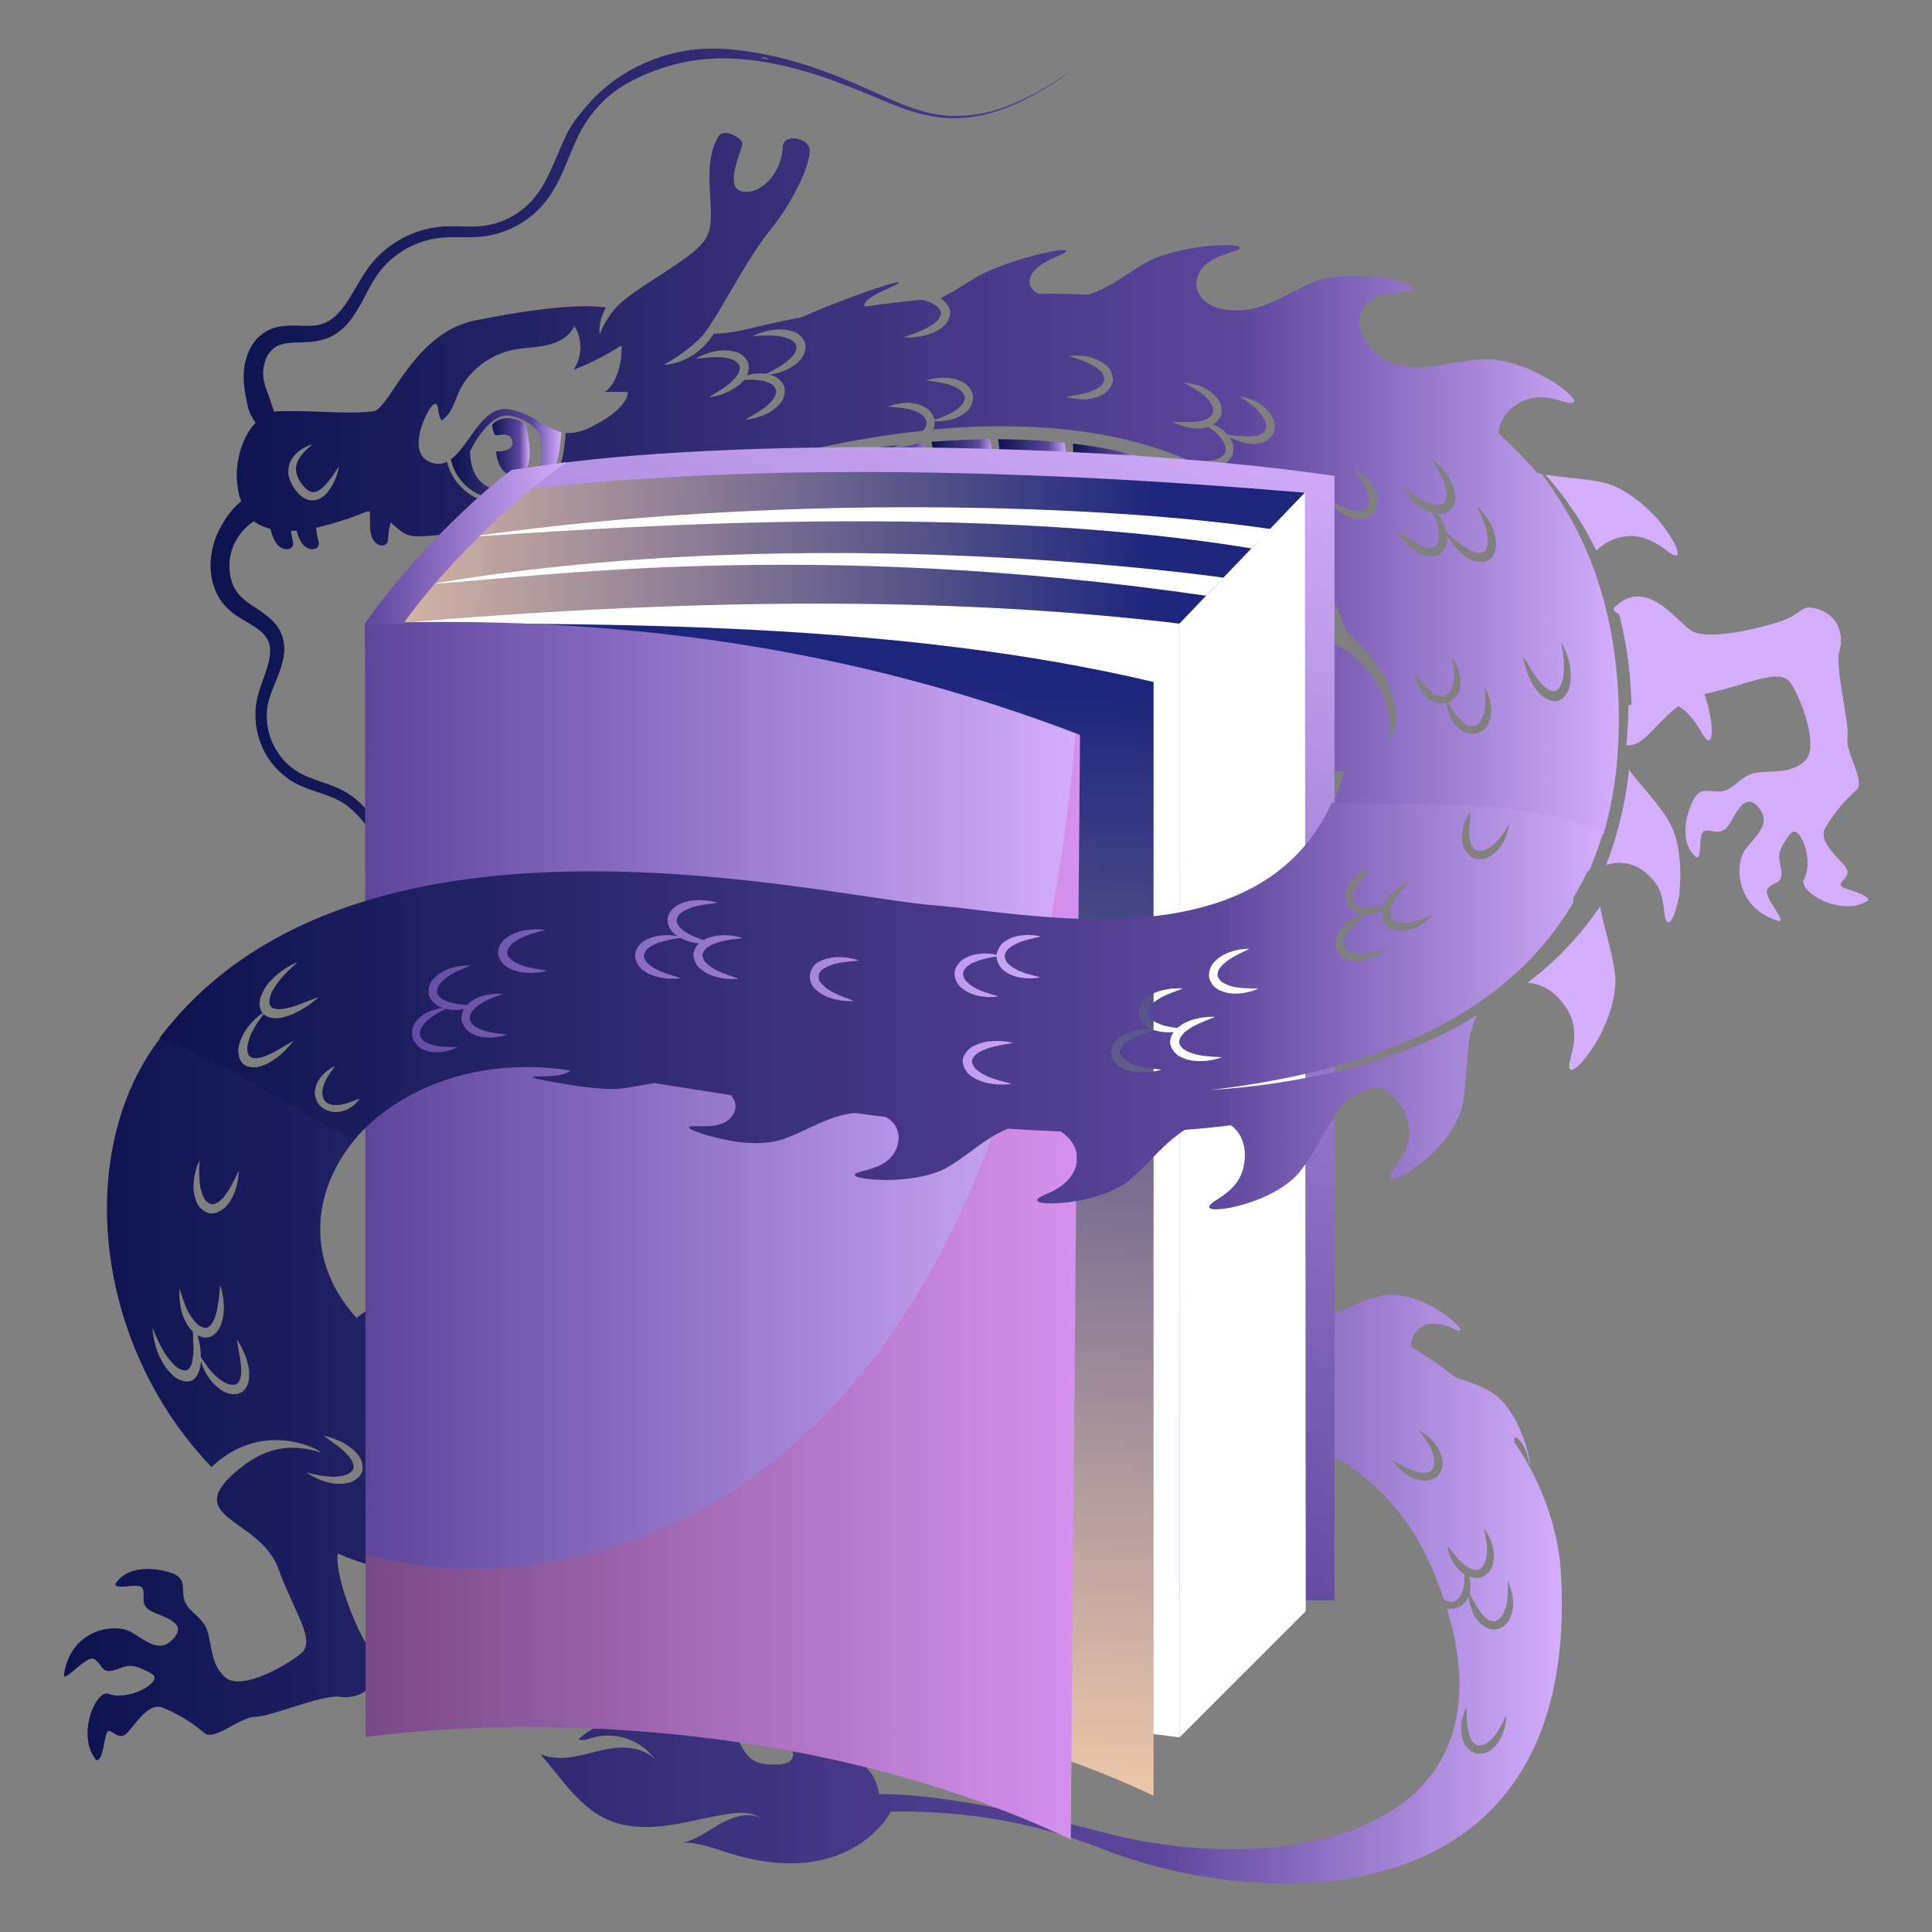 <svg xmlns="http://www.w3.org/2000/svg" xmlns:xlink="http://www.w3.org/1999/xlink" viewBox="0 0 1000 1000"><rect x="0" y="0" width="1000" height="1000" fill="#808080" stroke="none"/><defs><style>.cls-1{isolation:isolate;}.cls-2{fill:url(#linear-gradient);}.cls-3{fill:url(#linear-gradient-2);}.cls-4{fill:url(#linear-gradient-3);}.cls-5{fill:url(#linear-gradient-4);}.cls-6{fill:url(#linear-gradient-5);}.cls-7{fill:url(#linear-gradient-6);}.cls-8{fill:url(#linear-gradient-7);}.cls-9{fill:url(#linear-gradient-8);}.cls-10{fill:url(#linear-gradient-9);}.cls-11{fill:url(#linear-gradient-10);}.cls-12{fill:url(#linear-gradient-11);}.cls-13{fill:url(#linear-gradient-12);}.cls-14{fill:url(#linear-gradient-13);}.cls-15{fill:url(#linear-gradient-14);}.cls-16{fill:url(#linear-gradient-15);}.cls-17{fill:url(#linear-gradient-16);}.cls-18{fill:url(#linear-gradient-17);}.cls-19{fill:url(#linear-gradient-18);}.cls-20{fill:#fff;}.cls-21{fill:url(#linear-gradient-19);}.cls-22{fill:url(#linear-gradient-20);}.cls-23{fill:url(#linear-gradient-21);}.cls-24{mix-blend-mode:multiply;opacity:0.2;fill:url(#New_Gradient_Swatch_1);}.cls-25{fill:url(#linear-gradient-22);}.cls-26{fill:url(#linear-gradient-23);}.cls-27{fill:url(#linear-gradient-24);}.cls-28{fill:url(#linear-gradient-25);}</style><linearGradient id="linear-gradient" x1="33.07" y1="755.37" x2="808.45" y2="755.37" gradientUnits="userSpaceOnUse"><stop offset="0" stop-color="#0c134f"/><stop offset="0.73" stop-color="#5c469c"/><stop offset="1" stop-color="#d4adfc"/></linearGradient><linearGradient id="linear-gradient-2" x1="835.09" y1="392.74" x2="966.93" y2="392.74" gradientUnits="userSpaceOnUse"><stop offset="0.83" stop-color="#d4adfc"/><stop offset="1" stop-color="#d4adfc"/></linearGradient><linearGradient id="linear-gradient-3" x1="482.08" y1="242.92" x2="515.43" y2="242.92" xlink:href="#linear-gradient"/><linearGradient id="linear-gradient-4" x1="233.37" y1="235.17" x2="290.52" y2="235.17" xlink:href="#linear-gradient"/><linearGradient id="linear-gradient-5" x1="383.71" y1="258.25" x2="419.35" y2="258.25" xlink:href="#linear-gradient"/><linearGradient id="linear-gradient-6" x1="799.79" y1="266.6" x2="868.38" y2="266.6" xlink:href="#linear-gradient-2"/><linearGradient id="linear-gradient-7" x1="413.75" y1="251.91" x2="451.43" y2="251.91" xlink:href="#linear-gradient"/><linearGradient id="linear-gradient-8" x1="446.15" y1="246.48" x2="483.44" y2="246.48" xlink:href="#linear-gradient"/><linearGradient id="linear-gradient-9" x1="630.33" y1="278.32" x2="683.39" y2="278.32" xlink:href="#linear-gradient"/><linearGradient id="linear-gradient-10" x1="554.69" y1="241.69" x2="590.09" y2="241.69" xlink:href="#linear-gradient"/><linearGradient id="linear-gradient-11" x1="347.32" y1="265.75" x2="389.51" y2="265.75" xlink:href="#linear-gradient"/><linearGradient id="linear-gradient-12" x1="109" y1="238.16" x2="837.85" y2="238.16" xlink:href="#linear-gradient"/><linearGradient id="linear-gradient-13" x1="831.32" y1="437.81" x2="869.79" y2="437.81" xlink:href="#linear-gradient-2"/><linearGradient id="linear-gradient-14" x1="590.73" y1="251.37" x2="633.2" y2="251.37" xlink:href="#linear-gradient"/><linearGradient id="linear-gradient-15" x1="516.63" y1="240.89" x2="552.29" y2="240.89" xlink:href="#linear-gradient"/><linearGradient id="linear-gradient-16" x1="254.71" y1="231.26" x2="274.16" y2="231.26" xlink:href="#linear-gradient"/><linearGradient id="linear-gradient-17" x1="232.81" y1="315.98" x2="299.55" y2="315.98" xlink:href="#linear-gradient"/><linearGradient id="linear-gradient-18" x1="390.79" y1="762.34" x2="605.06" y2="188.03" gradientUnits="userSpaceOnUse"><stop offset="0" stop-color="#5c469c"/><stop offset="1" stop-color="#d4adfc"/></linearGradient><linearGradient id="linear-gradient-19" x1="598.09" y1="289.41" x2="118.89" y2="278.45" gradientUnits="userSpaceOnUse"><stop offset="0" stop-color="#1d267d"/><stop offset="1" stop-color="#fcd4ad"/></linearGradient><linearGradient id="linear-gradient-20" x1="410.35" y1="346.9" x2="372.24" y2="960.66" xlink:href="#linear-gradient-19"/><linearGradient id="linear-gradient-21" x1="150.04" y1="637" x2="520.13" y2="637" gradientTransform="translate(38.88)" xlink:href="#linear-gradient-18"/><linearGradient id="New_Gradient_Swatch_1" x1="189.21" y1="665.81" x2="559.01" y2="665.81" gradientUnits="userSpaceOnUse"><stop offset="0" stop-color="#ea5634"/><stop offset="1" stop-color="#dd1db9"/></linearGradient><linearGradient id="linear-gradient-22" x1="188.94" y1="281.05" x2="293.55" y2="281.05" xlink:href="#linear-gradient-18"/><linearGradient id="linear-gradient-23" x1="82.56" y1="520.62" x2="829.79" y2="520.62" xlink:href="#linear-gradient"/><linearGradient id="linear-gradient-24" x1="564.75" y1="420.57" x2="566.31" y2="420.57" gradientUnits="userSpaceOnUse"><stop offset="0" stop-color="#811993"/><stop offset="1" stop-color="#cc1da2"/></linearGradient><linearGradient id="linear-gradient-25" x1="790.6" y1="511.41" x2="836.13" y2="511.41" xlink:href="#linear-gradient-2"/></defs><g class="cls-1"><g id="Layer_1" data-name="Layer 1"><path class="cls-2" d="M79.17,542.54c-39.59,57.54-30,153.75,30.33,216.82,28.4-27,60.64-6.17,55.82-7.77h0c-.35-.11-.69-.19-1-.29-9.6-2.72-18.23-2.67-26.72.67-6.83,2.69-13.56,7.48-20.64,14.62l0,.06h0c-.63.78-1.26,1.59-1.88,2.44-12.44,17.17,20.51,19.68,29,42.86s19.75,37.26,11.58,44S125,875,116.86,868.41s-7.17-18.64-9.9-25.26-9.47-8.91-11.42-14.61,1.45-11.29-6.27-14.18-23.3-4.69-29.51,5.52c-.28,3.43,12.37-1.06,14,2.19s-1.1,7,2.59,10.59,21.31,5.74,14,14.82-14.59,1.75-22.64-2.82-30.89-1.86-34.62,22.09c-.25,4.86,11.73-10.41,15.69-8s3.59,6.7,8.49,6.07,8.53-4.4,15.27-1.38,10,4.12,5.21,8.41-15.15,7.38-21.58,4.88-17,21.66-6.26,34.33c3.85.34,4-14,6-15s5,4.39,8.85,1.77,11.27-17.06,19.31-14A80.3,80.3,0,0,1,105.79,897c5,4.39,18.68-8.47,26.28-8.37s35-11.64,43.76-10.4,17.79-3.16,19.8-13.22-2.83-8-7.93-17.45c-4.52-8.34-14.28-31.9-12.91-43.48,1.24.52,2.48,1,3.74,1.55C297.52,853,515,754.46,515,754.46s73-28.81,138.86-14.24l.86-.49a5.24,5.24,0,0,0,1.73-7.79,13.61,13.61,0,0,0-1.64-2.06c-.71-.55-1.35-1.21-2.09-1.77a31.3,31.3,0,0,0-5-2.9L645,723.93l-2.87-1.1c1-.08,2.08-.12,3.13-.12a27.15,27.15,0,0,1,3.09.38,22.15,22.15,0,0,1,6,1.93,16,16,0,0,1,2.77,1.76,25.37,25.37,0,0,1,2.39,2.56,10.44,10.44,0,0,1,1.66,7.36l3.79-.12a32.33,32.33,0,0,0,5.48-.31c.9-.15,1.77-.43,2.65-.58s1.65-.66,2.47-1a6.94,6.94,0,0,0,3.17-3.1,6.15,6.15,0,0,0-.49-4.42,25,25,0,0,0-1.5-2.24c-.68-.65-1.26-1.41-2-2.08a32.64,32.64,0,0,0-4.86-3.65l-5.62-3a37.1,37.1,0,0,1,6.49,1,24.66,24.66,0,0,1,6.06,2.86,27.57,27.57,0,0,1,2.71,2.13,16,16,0,0,1,2.24,2.83,10.27,10.27,0,0,1,.73,8.14,11.11,11.11,0,0,1-5.83,5.49c-1.06.24-2.16.64-3.23.85a26,26,0,0,1-3.12.25,18.15,18.15,0,0,1-5.74-1,25.45,25.45,0,0,1-3.63-1.24,10.44,10.44,0,0,1-2.3,3.84c35.17,9,67.74,31,85.34,77.14,1.2,3.17,2.27,6.24,3.27,9.28.23.14.47.27.68.42a6.88,6.88,0,0,0,4.23.83,6.76,6.76,0,0,0,3.54-2.65,20.31,20.31,0,0,0,1.11-2.3c.19-.85.52-1.7.71-2.59a26,26,0,0,0,.49-5.61c0-.33-.05-.69-.07-1a20.28,20.28,0,0,1-2.25-1.74,24.13,24.13,0,0,1-2.09-2.37,27.57,27.57,0,0,1-3-5.16A44.42,44.42,0,0,1,749,800c1.38,1.42,2.41,3,3.65,4.46a45.88,45.88,0,0,0,3.85,4.14c.66.63,1.41,1.16,2.06,1.79s1.52.94,2.25,1.42a6.8,6.8,0,0,0,4.44.62,6.17,6.17,0,0,0,3.13-3.18,25.66,25.66,0,0,0,.84-2.65c.11-1,.35-1.93.44-2.95a27.92,27.92,0,0,0-.41-6.21c-.35-2.1-.64-4.33-1.17-6.51a29,29,0,0,1,3.31,5.92,20,20,0,0,1,1.76,6.71,30.74,30.74,0,0,1,0,3.59,26.87,26.87,0,0,1-.77,3.6,9.85,9.85,0,0,1-5.88,5.73,10,10,0,0,1-6.09-.49,20.16,20.16,0,0,1,.7,5.57,24.8,24.8,0,0,1-.37,3.18v0c.71,1.31,1.28,2.64,2,3.92a39.75,39.75,0,0,0,3,4.93c.52.77,1.16,1.45,1.67,2.21s1.31,1.24,1.94,1.87a6.7,6.7,0,0,0,4.23,1.51,6.12,6.12,0,0,0,3.68-2.55,25.45,25.45,0,0,0,1.35-2.48c.29-1,.71-1.86,1-2.85a32.78,32.78,0,0,0,.79-6.27c.07-2.17.21-4.44.09-6.71a28.27,28.27,0,0,1,2.12,6.56,21.13,21.13,0,0,1,.44,7,29.31,29.31,0,0,1-.72,3.57,27,27,0,0,1-1.45,3.44,9.76,9.76,0,0,1-6.85,4.55c-3.21.15-5.63-1.36-7.6-2.89a28.84,28.84,0,0,1-2.28-2.64,25.23,25.23,0,0,1-1.58-2.8,27.41,27.41,0,0,1-1.94-5.77,23.07,23.07,0,0,1-.41-3.1c-.24.55-.5,1.1-.73,1.64a10.41,10.41,0,0,1-6.46,4.72,10.67,10.67,0,0,1-4.14-.18c36.78,121.57-91.12,138.63-176.23,116.42-56.27-14.67-95.36-20.51-117.65-20.16a28.07,28.07,0,0,0-3.28-9.58c-4.75-7.89-14.28-11.15-22.61-15.1C417,898.34,405,888,405,874.59a35,35,0,0,0-5.9,22.56c.23,2.71,1.08,5.79,3.56,6.93,2.3,1.06,5.49.15,7.14,2.06,1.41,1.62.57,4.33-1.16,5.59s-4,1.45-6.13,1.54c-4.81.2-10,0-13.82-3-3.56-2.8-5.09-7.39-7.56-11.18-5-7.72-14.08-12.09-23.2-13.38s-18.37.12-27.42,1.82c-11.18,2.11-22.87,5-31.16,12.77,2.27.92,4.8-.09,7.15-.81a30.18,30.18,0,0,1,32.94,11.67c-5.15-5.9-13.87-7.28-21.64-6.34s-15.22,3.77-23,4.77A30.89,30.89,0,0,1,279.66,908c11,12.28,19.94,27.3,34.95,33.91,9.76,4.3,20.89,4.35,31.45,2.85s20.88-4.45,31.44-5.94c5.58-.79,11.73-1,16.33,2.22-7.29-3.59-16-.1-23,4.1-5.51,3.34-11.16,7.25-17.31,8.59,8.18-.1,16.35,3.09,24.31,5.56,15.38,4.78,31.95,7,47.66,3.37,14.56-3.32,28.28-12.13,35.63-25,24.74-.29,63.87,1.41,110.16,19.58,83.16,32.64,248.83,37.82,236.48-145.63-1.3-16-6.21-33.36-15-50.24h0a149.5,149.5,0,0,0-8.75-14.75c-.59-2-.19-3.11,1.21-2.28,1.86,1.13,4.07,4.83,5.17,8.4s1.93,6.61,1.88,6.22c0-.2-.37-2.15-1.06-5.13-.28-1.24-.62-2.71-1-4.26-.08-.31-.14-.6-.23-.92-.57-1.9-1.35-3.9-2.14-6s-1.75-4.25-2.74-6.37-2.34-4-3.6-5.92a46.54,46.54,0,0,0-3.9-5.09,31,31,0,0,0-4.15-3.57c-5.15-3.83-11.23-5.64-17.16-7.79l-3-.94a166.13,166.13,0,0,0-22.71-15.61c0-.21-.08-.43-.1-.65a10.84,10.84,0,0,1,5.43-9.87c4-2.51,8.93-1.76,12.92-.5s6.75,3.23,7.09,2.18c.18-.53-1.16-2.21-3.51-4.49a67.92,67.92,0,0,0-10.08-7.26,58.59,58.59,0,0,0-6.67-3.18,41.18,41.18,0,0,0-7.06-2.35,43.38,43.38,0,0,0-7-1,20.35,20.35,0,0,0-6.3.46,81.88,81.88,0,0,0-11.15,3.54c-3.63,1.5-7.15,3.13-10.6,4.49-1.38.52-2.77,1-4.17,1.55-.53-.15-1.07-.28-1.61-.42,1.68,2.31,2.92,5.19,2,8.18-1.19,3-4,4.57-6.57,5.52-1.34.25-2.68.59-4,.7s-2.63.12-3.92.12a31.64,31.64,0,0,1-7.52-1c-2.41-.63-4.75-1.46-7-2.21,1.23,0,2.46-.12,3.66-.1l3.59.09a51.79,51.79,0,0,0,7-.3c1.12-.16,2.19-.44,3.29-.59s2-.55,3-.8c1.72-.79,3.12-1.78,3.54-3.05s-.2-2.92-1.24-4.6a30.11,30.11,0,0,0-2.16-2.43c-.72-.51-1.4-1.08-2.11-1.63-5.19-1.17-10.52-2.2-16-3-.07-.19-.15-.36-.21-.55-1.41-4.48-1-10.42,2-16.29a20.35,20.35,0,0,1,12.49-10c4.36-1.34,8-1.6,8-3.23s-7.85-4-17.58-3.88a57.13,57.13,0,0,0-15,2.14,35.75,35.75,0,0,0-12.77,6.68c-6.76,6.08-12.38,13.19-18.17,19.22q-1.83,1.85-3.69,3.49c-5.34.18-10.81.5-16.39,1l1.74.84c2.25,1.53,4.41,4,4.64,7.14-.06,3.21-2,5.55-4,7.39a34.27,34.27,0,0,1-3.31,2.13,33.22,33.22,0,0,1-3.48,1.44,28.68,28.68,0,0,1-7.12,1.35c-1.24.12-2.48.19-3.71.23.61.26,1.21.55,1.82.81a9.89,9.89,0,0,1,4.73,6.88c.15,3.22-1.51,5.63-3.23,7.6a30.91,30.91,0,0,1-3,2.28,30.18,30.18,0,0,1-3.15,1.61,25.25,25.25,0,0,1-6.55,1.67,46.05,46.05,0,0,1-6.61.49l6-2.63a38.22,38.22,0,0,0,5.61-2.71c.87-.53,1.64-1.17,2.49-1.69s1.4-1.32,2.09-2a6.59,6.59,0,0,0,1.74-4.24,6.12,6.12,0,0,0-2.62-3.69c-.85-.44-1.64-1-2.57-1.36s-1.92-.72-2.94-1a40.82,40.82,0,0,0-6.5-1.17c-.4,0-.82-.05-1.22-.08a26,26,0,0,1-2.5,2,33.6,33.6,0,0,1-3.25,1.8c-4.41,2.07-9.26,2.58-13.7,2.78,4-2,8.36-3.49,11.94-5.86.89-.59,1.67-1.28,2.54-1.85s1.42-1.4,2.12-2.08c1.1-1.49,1.82-3,1.64-4.34s-1.38-2.51-2.91-3.54c-.9-.38-1.75-.88-2.74-1.2s-2-.6-3.12-.83a44.17,44.17,0,0,0-6.83-.78l-3.56-.12-3.39-.09c1.05-.41,2.13-.8,3.22-1.15a36.12,36.12,0,0,1,3.62-.85,31.43,31.43,0,0,1,7.59-.52,36.12,36.12,0,0,1,3.86.52,32.84,32.84,0,0,1,3.78,1.26c2.39,1.4,4.72,3.52,5.3,6.65a9,9,0,0,1-1.71,6,29,29,0,0,1,6.58,0,31.42,31.42,0,0,1,3.67.75l0,0,4.87-1.77a44.72,44.72,0,0,0,6.19-2.43c1-.49,1.82-1.09,2.77-1.57s1.58-1.24,2.37-1.83c1.26-1.37,2.16-2.8,2.12-4.15s-1.12-2.64-2.56-3.82c-.87-.48-1.68-1.06-2.66-1.49s-2-.82-3.08-1.16c-.88-.28-1.79-.49-2.71-.7l-.34,0-.09-.15c-1.22-.26-2.47-.49-3.75-.68-2.38-.28-4.82-.42-7.31-.67a44.4,44.4,0,0,1,7.42-1.54c.67,0,1.33-.08,2-.1a30.33,30.33,0,0,1-1.59-17.26c2.61-15.25,16.66-18.24,15.75-22-.23-1-2.31-1.27-5.49-1a47.84,47.84,0,0,0-12,2.82,72.53,72.53,0,0,0-6.93,2.94,55.94,55.94,0,0,0-6.72,4,37.27,37.27,0,0,0-10.64,10.63c-6.56,10.33-11,22-17.34,30q-13.9,2.55-27.8,5.48c-.45-.32-.89-.64-1.32-1a23.84,23.84,0,0,1-8.76-18.11c-.31-15.85,12.49-22.09,10.85-25.74-.8-1.78-8.31.39-16.41,5.68S485.09,661.14,481.46,670s-5.85,18.24-9.64,25.93c-.2.41-.42.8-.63,1.21-10.86,2.49-21.66,5-32.37,7.43a27.71,27.71,0,0,1-3.66-14.48c0-14.71,11.12-21.47,9.36-24.81-.89-1.68-7.3,1-14.54,6.29-7.34,4.9-15.58,12.56-20,20.14s-8,15.76-12.88,21.88c-11.08,2.22-22,4.23-32.78,5.93-2.57-3.47-3.66-8.27-2.59-13.74,2.2-11.75,14.23-17.14,13-20-.62-1.49-7.36.7-15.32,4.82-8,3.9-17.31,9.61-22.81,15.08-2.73,2.79-5.32,5.59-7.93,8.17a60.74,60.74,0,0,1-8.12,6.7,32,32,0,0,1-8,4,9.08,9.08,0,0,1,1.36,3.59,10.26,10.26,0,0,1-3.08,7.61,30.51,30.51,0,0,1-3,2.19,25.55,25.55,0,0,1-3.19,1.49,28.35,28.35,0,0,1-13.22,1.2c4.18-1.37,8.28-2.46,11.82-4.44.87-.5,1.65-1.1,2.49-1.58s1.39-1.27,2.08-1.88a6.4,6.4,0,0,0,1.71-4.17,6.11,6.11,0,0,0-2.13-3.47c-4,.08-8,.11-11.85,0a17.7,17.7,0,0,1-7.64-4c-2.37-2.33-2.92-5.07-1.06-8.32s6-5.69,9.56-7.59c2.81-1.56,5.22-2.77,5.94-3.67A15.74,15.74,0,0,0,314.28,699c1.59-3-11.81-3.84-12-7.47s3.74-6,1.74-10.76-17.4-13.58-7.12-19.1,14.12,4.07,19.76,11.41,27.73,13.73,40.48-6.87c2.13-4.39-14.85,5-17.56,1.26s-.71-7.57-5.46-8.89-9.58.73-14.61-4.67-7.63-7.7-1.52-9.78,16.82-.9,21.77,3.91,24.13-13.32,19.13-29.19c-3.42-1.81-9.14,11.34-11.38,11.53s-2.89-6-7.46-5.07-17,11.33-23.23,5.35A80.24,80.24,0,0,1,301.89,610c-2.9-6-20.51.54-27.47-2.51s-36.8-2.91-44.35-7.45-17.63-4-23.39,4.47-.52,8.51.52,19.16.69,41.8-7.53,48.2c-3.74,2.92-9.93,6.13-15.11,10.27-27.11-29.86-23.09-66.83.42-93.93-34.11-16-65.47-39.6-101-52.37C82.34,538.05,80.74,540.26,79.17,542.54ZM779.39,891.08a30,30,0,0,1-.66,3.35,26.13,26.13,0,0,1-2.55,6.44,25.82,25.82,0,0,1-2.19,2.86,28.75,28.75,0,0,1-2.81,2.44,9.76,9.76,0,0,1-8,1.15,11.4,11.4,0,0,1-5.73-5.83,27.73,27.73,0,0,1-.91-3.3,28.62,28.62,0,0,1-.22-3.16,19.29,19.29,0,0,1,.67-6c.25-.95.58-1.88.91-2.8s.63-1.84,1-2.74q.12,1.49.24,2.94c0,1,0,1.93.06,2.88a33.52,33.52,0,0,0,.58,5.65c.22.93.52,1.81.64,2.7s.63,1.65.93,2.47a6.65,6.65,0,0,0,3.16,3.14,6.31,6.31,0,0,0,4.44-.7,15.49,15.49,0,0,0,4.35-3.75,36.8,36.8,0,0,0,3.41-5.23c.51-.94,1.05-1.9,1.52-2.89l1.38-3C779.55,888.81,779.5,889.94,779.39,891.08ZM725.88,758.72c1.73.9,3.56,1.62,5.29,2.35.88.33,1.79.53,2.66.85s1.8.27,2.68.43a6.79,6.79,0,0,0,4.36-1.18,6.07,6.07,0,0,0,1.54-4.2c-.12-.91-.12-1.85-.34-2.81s-.51-1.94-.85-2.92a25.15,25.15,0,0,0-3-5.65c-1.2-1.84-2.51-3.71-3.82-5.64a40.49,40.49,0,0,1,5.54,4.24,29.74,29.74,0,0,1,2.47,2.55,19.17,19.17,0,0,1,2,3,31.55,31.55,0,0,1,1.5,3.36,27.88,27.88,0,0,1,.82,3.67,9.87,9.87,0,0,1-3.05,7.7,11.07,11.07,0,0,1-7.87,1.9,30.34,30.34,0,0,1-3.41-.85,25.36,25.36,0,0,1-2.92-1.39,26.77,26.77,0,0,1-2.56-1.74,19.78,19.78,0,0,1-2.35-1.91,31.24,31.24,0,0,1-3.92-4.52ZM545.12,713.55a18.94,18.94,0,0,1,7.13,1.65,8.69,8.69,0,0,1,3,14.24,29.62,29.62,0,0,1-2.76,2.52,27.73,27.73,0,0,1-3.05,1.87,31.43,31.43,0,0,1-13.24,3c4-2,8.06-3.65,11.43-6.07.82-.61,1.54-1.31,2.34-1.9s1.28-1.42,1.91-2.11a4.77,4.77,0,0,0-1.65-7.81,27,27,0,0,0-2.61-1.15c-1-.22-1.91-.57-2.92-.78-4.08-.85-8.43-.69-13-.84A31.42,31.42,0,0,1,545.12,713.55Zm-97.05,20.86a33.94,33.94,0,0,1,3.57.48,30.42,30.42,0,0,1,3.56,1.2,10.29,10.29,0,0,1,5.37,6.3,9.25,9.25,0,0,1-1.18,6.09,26.18,26.18,0,0,1,6.28-.48,31.76,31.76,0,0,1,3.59.46h0a62.22,62.22,0,0,0,10-5.34c.84-.61,1.56-1.32,2.36-1.91a26.84,26.84,0,0,0,1.92-2.12,4.76,4.76,0,0,0-1.68-7.81c-.86-.36-1.68-.83-2.61-1.13s-1.93-.57-2.94-.78c-4.08-.83-8.43-.68-12.95-.85a31.82,31.82,0,0,1,13.37-2.65,31.42,31.42,0,0,1,3.57.46,29.15,29.15,0,0,1,3.57,1.17A8.66,8.66,0,0,1,487,741.73a31.42,31.42,0,0,1-2.78,2.54,30.64,30.64,0,0,1-3.08,1.89A28.92,28.92,0,0,1,471,749l1.84.66a8.65,8.65,0,0,1,3,14.23,31.63,31.63,0,0,1-2.8,2.54,30.24,30.24,0,0,1-3.11,1.88,31.84,31.84,0,0,1-13.47,3c4.13-2,8.22-3.62,11.65-6,.84-.61,1.57-1.31,2.38-1.91s1.29-1.43,1.94-2.11a4.76,4.76,0,0,0-1.66-7.82c-.86-.36-1.69-.84-2.62-1.14s-1.93-.57-2.95-.78a43.75,43.75,0,0,0-7.51-.73,22.75,22.75,0,0,1-2.34,2.09,27.09,27.09,0,0,1-16.55,4.8c4.13-1.95,8.21-3.57,11.63-6,.84-.61,1.57-1.3,2.39-1.89s1.3-1.42,1.94-2.11a4.76,4.76,0,0,0-1.62-7.82c-.87-.36-1.68-.84-2.62-1.16s-1.92-.57-2.93-.79c-4.08-.86-8.44-.76-13-1A32,32,0,0,1,448.07,734.41Zm-60.28,7.3a31.49,31.49,0,0,1,3.54.59,32.58,32.58,0,0,1,3.52,1.3,8.65,8.65,0,0,1,2.57,14.32,28.63,28.63,0,0,1-2.89,2.45,26.9,26.9,0,0,1-16.76,4.27c4.21-1.82,8.36-3.28,11.87-5.6.86-.58,1.62-1.25,2.45-1.82s1.34-1.38,2-2a6.33,6.33,0,0,0,1.45-4.31,6.4,6.4,0,0,0-2.84-3.55,28,28,0,0,0-2.58-1.24c-1-.25-1.9-.64-2.9-.89-4-1-8.39-1-12.89-1.4A32.28,32.28,0,0,1,387.79,741.71ZM248.88,719h0l.79.23ZM294,775a33.72,33.72,0,0,1,3.57,1,36.63,36.63,0,0,1,3.48,1.65,10.56,10.56,0,0,1,4.56,6.39A56.89,56.89,0,0,0,316,780c.93-.51,1.75-1.13,2.64-1.63a25.77,25.77,0,0,0,2.2-1.91,6.26,6.26,0,0,0,1.79-4.21,6.35,6.35,0,0,0-2.61-3.73c-.84-.45-1.61-1-2.52-1.41s-1.88-.78-2.87-1.1c-4-1.27-8.4-1.65-12.91-2.39a28.15,28.15,0,0,1,17.27-.19A30.92,30.92,0,0,1,322.4,765a10.34,10.34,0,0,1,4.8,6.79,10.11,10.11,0,0,1-3.22,7.67,30.06,30.06,0,0,1-3.13,2.25,28.46,28.46,0,0,1-3.38,1.55,30.5,30.5,0,0,1-11.77,1.6,10.27,10.27,0,0,1-3.53,7.26,29.22,29.22,0,0,1-3.28,2.14,33.34,33.34,0,0,1-3.52,1.44,33.93,33.93,0,0,1-14.55,1c4.66-1.3,9.19-2.3,13.12-4.24,1-.49,1.82-1.08,2.75-1.56A29.25,29.25,0,0,0,299,789c1.23-1.36,2.06-2.79,2-4.14s-1.17-2.64-2.55-3.82c-.83-.48-1.61-1.07-2.52-1.5s-1.89-.83-2.88-1.18c-4.05-1.41-8.52-1.94-13.1-2.84A35.85,35.85,0,0,1,294,775ZM240.1,628.48c10.16-3.06,35.52-5.67,40.46,3.6s-.65,19.95-.7,27.12,5.25,11.89,4.83,17.9-5.73,9.84.25,15.5a37.14,37.14,0,0,0,14.46,8.28c-.54.1-1.13.22-1.78.37-2.88.6-6.76,1.6-11,2.85-8.51,2.5-18.59,5.41-24.72,7.42a56.87,56.87,0,0,1-12.37,3.1c-1.11-10-16.76-23-15.86-41.09C234.87,648.89,230,631.53,240.1,628.48ZM199.24,741.34a27.2,27.2,0,0,0,5.94-.73c.94-.25,1.82-.62,2.73-.87a23.47,23.47,0,0,0,2.4-1.23,6.43,6.43,0,0,0,2.64-3.62,6.51,6.51,0,0,0-1.21-4.17.25.25,0,0,1,0-.07c-.57-.66-1.06-1.41-1.7-2s-1.33-1.23-2.05-1.8a48.82,48.82,0,0,0-4.61-3c-1.61-.91-3.26-1.78-4.82-2.81a38.71,38.71,0,0,1,5.56.73,19.65,19.65,0,0,1,8.11,3.76c.85.68,1.65,1.52,2.48,2.33a13.23,13.23,0,0,1,1.88,3.52,9.85,9.85,0,0,1,.5,4.22,9.48,9.48,0,0,1-3.06,5.32,27.68,27.68,0,0,1,5.68,1.63,26.87,26.87,0,0,1,3.05,1.59l0,0A49,49,0,0,0,233.31,742c.92-.36,1.77-.84,2.65-1.19s1.54-1,2.29-1.5a6.38,6.38,0,0,0,2.26-3.87,6.71,6.71,0,0,0-1.76-4.1c-.67-.59-1.26-1.27-2-1.82-.54-.31-1.06-.68-1.58-1-.25-.17-.5-.34-.76-.5a41.19,41.19,0,0,0-5.2-2.45c-1.8-.71-3.66-1.36-5.47-2.17a39.4,39.4,0,0,1,5.95,0,24.25,24.25,0,0,1,6,1.36,24.78,24.78,0,0,1,2.95,1.41c.24.15.48.33.72.5.7.5,1.39,1,2.1,1.57a10.75,10.75,0,0,1,3.29,7.43,10.26,10.26,0,0,1-4.07,7.1,23.06,23.06,0,0,1-3.2,1.71,26.78,26.78,0,0,1-3.33,1,21.33,21.33,0,0,1-6.65.28,27.22,27.22,0,0,1-3.39-.55c.49.39,1,.8,1.48,1.19a10.7,10.7,0,0,1,3.13,7.62,10.1,10.1,0,0,1-4.64,6.85,23.14,23.14,0,0,1-3.49,1.53,30.3,30.3,0,0,1-3.6.75,23.36,23.36,0,0,1-7.14-.18,31.82,31.82,0,0,1-6.77-1.85c2.33-.08,4.61-.16,6.82-.38a32.22,32.22,0,0,0,6.37-1c1-.3,1.92-.72,2.88-1a28.42,28.42,0,0,0,2.51-1.36,6.18,6.18,0,0,0,2.58-3.73c.14-1.35-.61-2.76-1.66-4.2-.68-.63-1.28-1.35-2-1.94s-1.56-1.16-2.4-1.69a48.84,48.84,0,0,0-5.38-2.8l-1-.44a17.67,17.67,0,0,1-2.79,1.12,26.51,26.51,0,0,1-3.38.57,20,20,0,0,1-6.58-.54,26.57,26.57,0,0,1-6-2.2C195.09,741.41,197.19,741.44,199.24,741.34Zm-17.38,14.2c-.6-.76-1.1-1.58-1.78-2.32s-1.43-1.44-2.19-2.19a43.35,43.35,0,0,0-5.06-4l-5.36-4a42.63,42.63,0,0,1,6.46,2.08,27.6,27.6,0,0,1,6.16,3.2,31.93,31.93,0,0,1,2.87,2.18,37.08,37.08,0,0,1,2.58,2.82,10.48,10.48,0,0,1,2,8.09,7.83,7.83,0,0,1-1.4,2.56,11.75,11.75,0,0,1-4.72,3.3,33.15,33.15,0,0,1-4,.7,36.28,36.28,0,0,1-4,0,32.54,32.54,0,0,1-7.76-2,49.9,49.9,0,0,1-7-3.74c2.59.53,5.09,1.11,7.52,1.57a45.15,45.15,0,0,0,7.12.56c1.13,0,2.21-.26,3.3-.33a28.22,28.22,0,0,0,2.95-.8,6.41,6.41,0,0,0,3.25-2.76,3.41,3.41,0,0,0,.17-.33C183.23,758.77,182.71,757.16,181.86,755.54Zm-78.51-155a63.39,63.39,0,0,0,.35,14.08c.25,1.08.63,2.07.87,3.1s.84,1.82,1.24,2.71a6.05,6.05,0,0,0,3.57,2.85c1.34.19,2.84-.53,4.31-1.57.66-.68,1.4-1.27,2-2s1.23-1.57,1.8-2.42c2.47-3.39,4-7.39,6.23-11.22-.45,4.34-1.07,8.78-3.15,13a31.59,31.59,0,0,1-1.72,3.09,34.91,34.91,0,0,1-2.41,2.87c-2,1.68-4.52,3.25-7.72,3a9.85,9.85,0,0,1-6.67-5.1,32.64,32.64,0,0,1-1.3-3.75,33.89,33.89,0,0,1-.57-3.86A31.76,31.76,0,0,1,103.35,600.5Zm-14,105.15a23.5,23.5,0,0,0,2.7,2.32c1.85,1.09,3.58,1.63,4.82,1.11s2-2.18,2.58-4.11c.1-1.1.36-2.14.49-3.31s.17-2.38.19-3.6-.05-2.47-.11-3.72-.07-2.52-.14-3.79c0-.44-.06-.9-.08-1.35a22.44,22.44,0,0,1-2.35-2.73,36.38,36.38,0,0,1-2-3.69A32.82,32.82,0,0,1,94,678.87a36.93,36.93,0,0,1-.77-4,34.82,34.82,0,0,1-.26-7.94c.7,2.48,1.52,4.94,2.4,7.29a32.77,32.77,0,0,0,3.09,6.58c.64,1,1.36,1.84,2,2.78a26.84,26.84,0,0,0,2.18,2.21c1.62,1.09,3.21,1.7,4.51,1.38s2.36-1.66,3.26-3.25c.32-.92.81-1.79,1.11-2.76s.56-2,.78-3c.38-2.08.7-4.23,1-6.41s.37-4.4.8-6.65c.5,2.17,1.08,4.38,1.41,6.63a27.83,27.83,0,0,1,.29,3.43,24,24,0,0,1,0,3.5,33.13,33.13,0,0,1-.48,3.61c-.22,1.21-.63,2.43-1,3.68-1.1,2.38-2.87,5-5.85,6.12a8.25,8.25,0,0,1-6.21-1c.27,1,.49,2.08.74,3.15a37.6,37.6,0,0,1,.72,4c.19,1.37.13,2.81.28,4.22,1.12,1.69,2.26,3.35,3.37,4.91a37.68,37.68,0,0,0,5,5.51,32.84,32.84,0,0,0,2.78,2.07,31.17,31.17,0,0,0,2.84,1.41c1.84.54,3.51.61,4.63-.12s1.72-2.37,2.1-4.17c0-1,.18-1.93.14-2.93s-.14-2-.2-3.08a62.23,62.23,0,0,0-1-6.29c-.31-2.15-.82-4.26-1-6.47a51.46,51.46,0,0,1,3.15,5.8,28.39,28.39,0,0,1,2.31,6.33,31.47,31.47,0,0,1,.75,3.45c.16,1.19.07,2.52.16,3.78-.23,2.55-1,5.57-3.42,7.63-2.61,1.83-5.8,1.54-8.58.61a28.1,28.1,0,0,1-3.69-2.24,38.47,38.47,0,0,1-3.21-2.91,32.9,32.9,0,0,1-4.62-7.12c-.57-1.33-1.1-2.69-1.56-4,0,.75-.1,1.5-.14,2.26a16.79,16.79,0,0,1-1.45,4.32,7.53,7.53,0,0,1-3,3.34,7.09,7.09,0,0,1-4.57.3,13.91,13.91,0,0,1-4.29-2.06A42.76,42.76,0,0,1,87,709.31a34.13,34.13,0,0,1-2.77-4A41.77,41.77,0,0,1,82,700.88a35.38,35.38,0,0,1-1.51-4.53,42.5,42.5,0,0,1-1.57-9.14c.58,1.4,1.09,2.77,1.7,4.13l1.89,4c.63,1.31,1.29,2.58,2,3.8a39.92,39.92,0,0,0,2.35,3.48C87.68,703.72,88.57,704.63,89.37,705.65Z"/><path class="cls-3" d="M952.83,458.26c-.76-2.12,5-4.34,3-8.52s-15.31-13.55-11.12-21.08A80.5,80.5,0,0,1,960.83,409c5-4.33-5.77-19.68-4.6-27.2s-6.6-36.32-4.15-44.78-.63-18.06-10.31-21.46-8.35,1.67-18.39,5.4-40.23,11.37-48.52,5.07-21-23.67-35.15-14.88a27.2,27.2,0,0,0-4.62,3.72c.15.48.32,1,.46,1.44.82.53,1.66,1,2.5,1.56a196.91,196.91,0,0,1,4.61,23.83l.87,7.43c.23,2.48.36,5,.55,7.45s.33,5.24.39,7.86c-.36.17-.73.33-1.07.51s-.37.23-.56.34a178.63,178.63,0,0,1-1.11,20.31c8.59,1.64,15.37-11.54,26.93-20.08,10.26,5.94,12.78,18.26,16,17.6,2-.35,1.91-10-1.54-21.09-.28-.93-.59-1.86-.92-2.8,24-5.13,39.45-14.24,45-5.23s14.57,32.88,6.88,40-19.46,4.48-26.4,6.26-10.16,8.12-16.07,9.25-11-3-14.92,4.21-7.92,22.42,1.32,30c3.36.76.69-12.39,4.14-13.56s6.78,2.07,10.85-1.07,8.67-20.3,16.63-11.77-.31,14.69-6,22-6.18,30.32,17,37.37c4.78.93-8.65-13.07-5.72-16.65s7.14-2.62,7.2-7.56-3.16-9.07.78-15.31,5.49-9.35,9.06-4,5.17,16,1.79,22,19.06,19.92,33.12,11C967.76,462.53,953.58,460.37,952.83,458.26Z"/><path class="cls-4" d="M515.43,254.62a134.29,134.29,0,0,0-3-27.24c-5.56.05-11.12.18-16.68.46-4.55.2-9.09.5-13.63.85a136.71,136.71,0,0,1,3.31,29.77C495.4,257,505.48,255.65,515.43,254.62Z"/><path class="cls-5" d="M233.37,237.78a26.34,26.34,0,0,0,18.2,19.53c8.86,2.48,21.83,2,29.34-5,5.73-5.34,8.87-14.74,9.61-28.67-8.24-1.91-14.2-9.25-26.32-11.67C249.55,209,243.35,230.57,233.37,237.78Zm45.77-13.49s7,25.68-12.36,29c-24.92,4.26-23.43-19.81-23.43-19.81s9.14-19.18,19.6-18.32S279.14,224.29,279.14,224.29Z"/><path class="cls-6" d="M396.17,242q-6.24,1.36-12.46,2.86a137.36,137.36,0,0,1,7.67,32.39c8.36-2,17.79-4.25,28-6.49a134.86,134.86,0,0,0-9.94-31.59Q402.78,240.56,396.17,242Z"/><path class="cls-7" d="M799.79,245.64A169.68,169.68,0,0,1,826,284.47l.26.57a25.54,25.54,0,0,1,14.36-7.28c7.39-1.27,13.51,1.59,18.25,4.55s7.63,6.16,9.2,5c.78-.56.14-3-1.58-6.46a74.72,74.72,0,0,0-8.54-12.14c-7.72-8.65-18.57-17-28.44-19a132.76,132.76,0,0,0-14.38-2.17c-4.75-.47-9.28-.89-13.48-1.62Z"/><path class="cls-8" d="M451.43,264.23a134,134,0,0,0-9.63-30.81q-14.07,2.16-28.05,4.93a137.83,137.83,0,0,1,7.45,32C430.74,268.31,440.9,266.22,451.43,264.23Z"/><path class="cls-9" d="M483.44,258.75a134.64,134.64,0,0,0-5.62-29.68l-2.7.24a28,28,0,0,1-12.31,2l2.19-.93q-9.44,1.07-18.85,2.39a137.06,137.06,0,0,1,7.14,31.14C463.11,262,473.23,260.3,483.44,258.75Z"/><path class="cls-10" d="M683.39,302.66c-2.3-3.72-4.74-7.33-7.38-10.8A141.79,141.79,0,0,0,639.85,258c-2.16-1.4-4.36-2.73-6.58-4-.8,3.92-1.79,7.8-2.94,11.65C649.69,273.48,669.52,285,683.39,302.66Z"/><path class="cls-11" d="M587.68,253.76a132.89,132.89,0,0,0,2.41-17.5,238.48,238.48,0,0,0-34.74-6.64,136.72,136.72,0,0,1-.66,22.54A237.85,237.85,0,0,1,587.68,253.76Z"/><path class="cls-12" d="M389.51,277.75A134.56,134.56,0,0,0,379.4,246q-16.14,4-32.08,8.88c5.57,6.47,10.69,16.31,12.29,30.64C365.79,283.81,376.21,281,389.51,277.75Z"/><path class="cls-13" d="M836.17,342.49A215,215,0,0,0,832,318.32a200.55,200.55,0,0,0-10.25-31.93,194.59,194.59,0,0,0-23.8-41.13c-.81-.17-1.61-.34-2.4-.53-.51-.6-1-1.19-1.5-1.78a206.78,206.78,0,0,0-18.4-18.57,16,16,0,0,1,.37-2.82c1.19-5,4.73-9.9,10.84-13.27s12.77-3,17.86-1.7,9,2.87,10,1.34c.47-.76-1-2.67-3.82-5.12a51.75,51.75,0,0,0-5.13-3.95c-2-1.31-4.33-2.66-6.77-4s-5-2.63-7.7-3.8-5.54-2.06-8.31-2.88a66.8,66.8,0,0,0-8.14-1.88,35.93,35.93,0,0,0-7.67-.32c-4.77.33-9.35,1-13.73,1.61s-8.59,1.65-12.69,2.09c-7.82,1-15,.79-22.39-2.73l-1.34-.64a27.74,27.74,0,0,1-11.55-12.38c-2.41-5.23-2.85-11,1.21-15.67s10.14-6.24,15.28-6.84,9.27-.32,9.48-1.91-8.5-4.84-19.52-6.15-24-.8-32.25,2.73S664.28,154,657,157s-14.59,4.59-23.62,3.13c-5.65-1-9.93-3.6-12.26-7.05s-2.65-7.78-.09-12.36,7.81-7.17,12.39-8.84,8.44-2.46,8.16-3.79-9.16-1.75-19.73-.33-22.69,4.48-29.78,8.75-13.12,8.81-19.69,12.21a51.26,51.26,0,0,1-9.38,3.79c-8.52-.35-17.07-.5-25.6-.47-4-2.16-5.64-5.61-3.51-9.8,3.68-7.32,18.91-10.71,17.94-12.5-.48-.93-9,.38-19,3.17s-21.38,6.91-27.89,10.83-11.82,7.54-17.95,10.49l-.55.05.53.24c2.25,1.5,4.42,3.7,4.83,6.86.11,3.19-1.65,5.76-3.52,7.63a32.44,32.44,0,0,1-3.19,2.2,32.88,32.88,0,0,1-3.39,1.52,34.71,34.71,0,0,1-14,1.86c4.37-1.64,8.69-2.94,12.47-5.08.93-.51,1.76-1.12,2.67-1.62s1.51-1.27,2.26-1.88c1.19-1.39,2-2.85,1.9-4.19s-1.22-2.61-2.67-3.76a29.74,29.74,0,0,0-2.63-1.43c-1-.32-2-.78-3-1.1-.57-.16-1.17-.26-1.75-.38q-14.91,1.47-29.46,3.56a2.62,2.62,0,0,1,.76-2.51c3.49-4.41,18.07-9.2,17-10.06-.53-.48-8.71,1.93-18.28,5.35s-20.58,7.72-27,10.56c-1.68.75-3.3,1.46-4.9,2.13-10,1.94-19.73,4.07-29.17,6.38a80.15,80.15,0,0,1-16.48,2.22c-10.68,16.42-25.91,16-25.91,16s12.71-6.52,20.89-16c8.62-11.42,22.23-38.84,33.9-53.25,14.47-17.88,22.56-38.32,20.43-43.43s-13.19-6.81-13.62,0c-.43,12.77-10.64,24.7-20.86,23s.42-22.56,0-25.12S374,65.44,371.44,71.4c-9.37,17,.85,40.44-6.05,51.94S328,148.46,318.05,160.08c-6.06,7.59-7.61,13-7.61,13s-1.3-5.86,3.21-13.89c-14-2.08-38.44.82-67.49,6.63-32.36,6.47-44,45.17-52.78,47.06-13.42,1.68-30.2-.55-49.22,0a15.66,15.66,0,0,0-2.26.27c-1.36-3.85-2.44-7.55-3.72-10.77a26.59,26.59,0,0,1-1.94-8.3,19.91,19.91,0,0,1,1.33-8.06,13.62,13.62,0,0,1,4.49-6c1.86-1.45,4.52-2.2,7.8-2.52s7-.22,11.11-.57a34,34,0,0,0,6.32-1.14,25.66,25.66,0,0,0,6.07-2.7,30.93,30.93,0,0,0,9-8.71,86.43,86.43,0,0,0,5.93-9.91c1.93-3.62,3.76-7.2,5.87-10.48a44.47,44.47,0,0,1,7.36-8.87,46.85,46.85,0,0,1,20.19-10.9c5.58-1.5,11.38-1.51,17.48-1.43,3,0,6.14,0,9.29-.24a49.05,49.05,0,0,0,26.18-10.46,50.24,50.24,0,0,0,12.18-14.39c4.69-8,7.57-16.67,11.29-24.77a64.08,64.08,0,0,1,15.29-21.62c7.65-7.12,17.23-11.76,26.93-15.24a99.85,99.85,0,0,1,32.74-5.86c21.38-.16,42.38,5.52,62.41,13.08,8.15,3,16.11,6.5,24.24,9.84s16.57,6.29,25.43,7.52a67.28,67.28,0,0,0,17.19,0,78.47,78.47,0,0,0,16.58-4.14c1.36-.44,2.67-1,4-1.53s2.63-1.09,3.92-1.7a158.55,158.55,0,0,0,24.5-14.42c1.91-1.33,3.77-2.7,6.23-4.49-2.44,1.78-5.41,3.77-9.3,6.32a137.84,137.84,0,0,1-24.87,13.4A74.06,74.06,0,0,1,493.5,60c-8.3-.13-16.41-2.24-24.13-5.14S454.19,48.28,446.59,45c-15.17-6.68-30.81-12.61-47.22-16.13-12.69-2.69-25.79-4.55-39.14-3.31a88.73,88.73,0,0,0-29.11,8.29A81.77,81.77,0,0,0,305.32,53c-4.49,5-9,10.37-11.94,16.36-4.12,8.36-7,16.82-11.08,24.32A50.32,50.32,0,0,1,275.13,104a41,41,0,0,1-9.75,7.8,40.1,40.1,0,0,1-17.07,5.29c-6,.48-12.43-.27-19.24.18a52.7,52.7,0,0,0-40.65,24.59c-3.21,4.94-5.81,10-8.83,14.48s-6.41,8.47-10.66,10.44a18.38,18.38,0,0,1-6.83,1.77c-2.51.18-5.21.08-8.09,0a45.48,45.48,0,0,0-9.18.48,20.72,20.72,0,0,0-9.3,4,22,22,0,0,0-6.51,8.29,31,31,0,0,0-2.67,9.74c-.77,6.76.62,13.24,2,19.75a22.32,22.32,0,0,0,4,7.93c-8.64,9-12.65,26.78-7.49,40.79a33.7,33.7,0,0,0-5.73,5.72,53,53,0,0,0-7.27,12.55A41,41,0,0,0,109,292.38a33.35,33.35,0,0,0,3.21,14.82,27.07,27.07,0,0,0,4.39,6.49,33.83,33.83,0,0,0,5.62,4.81c3.82,2.63,7.52,4.48,10.57,6.6s5.21,4.36,6.28,7.31.87,6.49,0,10.21-2.38,7.57-3.76,11.57c-.75,2.21-1.5,4.46-2.08,6.82-.24,1.21-.49,2.42-.68,3.64s-.32,2.44-.32,3.67a41.38,41.38,0,0,0,2,14.38A39.64,39.64,0,0,0,152,404.89c6.36,3.54,13.17,5.08,19.24,7.55a36.5,36.5,0,0,1,8.41,4.58,48.19,48.19,0,0,1,7,6.68c4.39,4.94,8.29,10.61,13.27,15.64A38.52,38.52,0,0,0,218.42,450c10.48,2.53,21.22.66,30.85-2.77s18.58-8.73,27-14.28c9.94-6.39,20-12.61,30.74-17.17a68.43,68.43,0,0,1,17.82-5.15,66.68,66.68,0,0,1,18.55.32c11.82,1.7,23.3,5.61,35.08,8.73s24.17,5.58,36.64,3.82c10-1.3,19.44-5,28.46-8.87s17.83-8.24,27-11.32a76.44,76.44,0,0,1,18.23-3.9c6.13-.41,12.55.49,17.52,4.11a53.5,53.5,0,0,1,6.87,6.39,46.57,46.57,0,0,0,6,5.4,32.24,32.24,0,0,0,7.07,3.88A34.21,34.21,0,0,0,542,421.49a32.79,32.79,0,0,0,6.9-1.47A32.68,32.68,0,0,1,538,421.39a33.4,33.4,0,0,1-15.14-4.21c-4.75-2.53-8.24-6.73-11.89-10.49a29,29,0,0,0-6.69-5.29,24.82,24.82,0,0,0-8.11-2.63c-5.68-.9-11.48-.17-17.1.92-18.32,3.76-34.57,13.8-52.38,18.74a66.43,66.43,0,0,1-27.23,2.15c-9.1-1.14-18-3.67-26.82-6.44-6.87-2.12-13.71-4.46-20.81-6.34a82.78,82.78,0,0,0-22.19-3.15,59.29,59.29,0,0,0-17.14,3,92.66,92.66,0,0,0-15.63,6.93c-10.46,5.71-19.67,12.78-29.4,18.61-6,3.67-12.6,6-19,8.23-9,3.14-18.51,4.87-27.47,3.16a32.22,32.22,0,0,1-12.42-5.21,55.15,55.15,0,0,1-10.21-10c-4.58-5.41-8.92-11.56-15.12-16.44a41.4,41.4,0,0,0-10.15-5.76c-3.5-1.45-7-2.56-10.28-3.76a41.8,41.8,0,0,1-10.74-5.27,33,33,0,0,1-8.09-8.41,33.9,33.9,0,0,1-5.76-22.41c.51-5.63,3.2-11.19,5.56-17.27a51.31,51.31,0,0,0,2.94-9.79A21.49,21.49,0,0,0,146,329a19.69,19.69,0,0,0-2.72-5.15,27.68,27.68,0,0,0-3.8-4,77.93,77.93,0,0,0-8.1-5.86,41.61,41.61,0,0,1-6.86-5.34A18.55,18.55,0,0,1,120.3,302a27.39,27.39,0,0,1-.14-17.76,28.63,28.63,0,0,1,11.19-14.42,26.18,26.18,0,0,0,8.59,3.89c.18.56.35,1.12.53,1.68a18.51,18.51,0,0,0,2.91,6.28c1.47,1.8,3.87,3,6.12,2.46a3.06,3.06,0,0,0,1.85-1.21c.67-1.06.34-2.44.05-3.66a37.73,37.73,0,0,1-.81-4.47c.95,0,1.92-.07,2.92-.14l.24.74a18.51,18.51,0,0,0,2.91,6.28c1.47,1.8,3.87,3,6.12,2.46a3.06,3.06,0,0,0,1.85-1.21c.67-1.06.34-2.44,0-3.66a40.8,40.8,0,0,1-1-6.12,159.78,159.78,0,0,0,25.75-8.19,8.45,8.45,0,0,1,2.08-.23l.09,6.61a18.56,18.56,0,0,0,1,6.85c.89,2.15,2.82,4,5.14,4.14a3,3,0,0,0,2.12-.63c.95-.81,1-2.22,1.11-3.48a39.77,39.77,0,0,1,1.27-7.81c3.33,2.95,6.57,6.08,10.17,6.85,6.61,1.42,21.93-1.92,30.27-1,0,.36,0,.73,0,1.09a18.38,18.38,0,0,0,1,6.85c.88,2.15,2.81,4,5.13,4.14a3.05,3.05,0,0,0,2.12-.63c1-.82,1-2.23,1.11-3.48a40.79,40.79,0,0,1,.52-4.41c10.74,3.71,31.48,6.83,49.37-11.51a41.34,41.34,0,0,0,4.73-11.8l-6.35-4s12.45-2.83,19.27,10.09c.47,1.88-9.64-4.93-9.64-4.93s-7.64,12.11-8.44,21.07v0c-.82,12.16-3.22,32.35-10.3,46.17a38.8,38.8,0,0,1-5.08-6.41c-.67-1.06-1.43-2.25-2.65-2.51a3,3,0,0,0-2.16.47c-2,1.22-2.77,3.8-2.51,6.1a18.58,18.58,0,0,0,2.47,6.47c1,1.84,2,3.68,2.95,5.53a22.72,22.72,0,0,1-2.43,2c-11,7.63-29.58,16.74-45.34,24.27a39.35,39.35,0,0,1-2.72-6.7c-.35-1.2-.75-2.56-1.86-3.15a3.06,3.06,0,0,0-2.21-.13c-2.23.63-3.69,2.89-4.07,5.18a18.5,18.5,0,0,0,.6,6.89c.18.85.37,1.7.55,2.54l-4.25,2a39.75,39.75,0,0,1-3-7.36c-.36-1.2-.76-2.56-1.87-3.14a3,3,0,0,0-2.2-.14c-2.24.63-3.7,2.89-4.08,5.18a18.57,18.57,0,0,0,.6,6.9c.26,1.17.51,2.33.76,3.5a33.28,33.28,0,0,0-3.57,2.15c-6.71,5,5.59,42.51,36.35,33.56,13.42-4.47,7.83-33,20.14-39.71s59.84-9.51,74.94-38.59,12.86-42.5,12.86-42.5c-.84-25-12.93-37.68-23.56-42.49-.34-1.78,9.1.27,17.55,10.08a512,512,0,0,1,97.54-27.28q16.23-2.88,32.69-4.61c.15-.16.3-.33.46-.48a6.51,6.51,0,0,0,1.54-4.21,6.43,6.43,0,0,0-2.52-3.71c-.79-.45-1.54-1-2.41-1.39s-1.79-.74-2.74-1.05c-3.85-1.14-8.05-1.26-12.42-1.72,4.1-1.37,8.52-2.36,13.07-1.72a29.81,29.81,0,0,1,3.4.79,30.64,30.64,0,0,1,3.32,1.51,10.41,10.41,0,0,1,4.44,6.25,61.21,61.21,0,0,0,9.37-3.92c.85-.51,1.61-1.11,2.44-1.61s1.38-1.26,2.06-1.86a6.5,6.5,0,0,0,1.78-4.12A6.37,6.37,0,0,0,497,201.9a26.41,26.41,0,0,0-2.38-1.45c-.92-.33-1.79-.8-2.75-1.13A62.14,62.14,0,0,0,479.25,197a28.52,28.52,0,0,1,13.4-1.14,27.84,27.84,0,0,1,3.43.88,22.83,22.83,0,0,1,3.31,1.67,10.29,10.29,0,0,1,4.31,7,10.5,10.5,0,0,1-3.27,7.48c-1,.72-1.91,1.5-2.91,2.11a28.22,28.22,0,0,1-3.09,1.49,27.22,27.22,0,0,1-10.62,1.54,9.62,9.62,0,0,1-.89,4.31,363.09,363.09,0,0,1,63.43-.57c17,1.61,33.91,4.46,50.26,9.59a197.69,197.69,0,0,1,18.82,7l4.78.22c1.89.05,3.75,0,5.53-.08.89-.09,1.76-.31,2.64-.4a25.33,25.33,0,0,0,2.47-.78,6.76,6.76,0,0,0,3.28-3,6.44,6.44,0,0,0-.26-4.43c-.44-.76-.79-1.59-1.32-2.35s-1.13-1.49-1.77-2.21a21.68,21.68,0,0,0-4.53-3.77l-.9-.58a22.58,22.58,0,0,1-2.88.68,26.9,26.9,0,0,1-3.34.14,27.58,27.58,0,0,1-6.25-1.13,33.85,33.85,0,0,1-5.83-2.22c4.2,0,8.27.19,12.1-.17,1-.12,1.88-.38,2.81-.5s1.74-.61,2.6-.89a6.6,6.6,0,0,0,3.25-3.12,6.24,6.24,0,0,0-.67-4.44c-.54-.74-1-1.56-1.62-2.3s-1.34-1.45-2.09-2.15c-3-2.89-7-4.66-10.92-6.85a39.86,39.86,0,0,1,6.71,1.13,21.8,21.8,0,0,1,6.3,2.91,28.36,28.36,0,0,1,2.83,2.21,29.87,29.87,0,0,1,2.43,2.81,9.85,9.85,0,0,1,1.17,8.06,10.11,10.11,0,0,1-4.12,4.64,19.16,19.16,0,0,1,2.39,1,21,21,0,0,1,2.73,1.83,25.49,25.49,0,0,1,2.46,2.31l0,0a79.22,79.22,0,0,0,10.53,1c1,0,1.9-.12,2.84-.12s1.79-.36,2.67-.53a6.5,6.5,0,0,0,3.62-2.65,6.27,6.27,0,0,0-.12-4.52,27.7,27.7,0,0,0-1.32-2.52c-.63-.77-1.15-1.64-1.82-2.44-2.73-3.14-6.47-5.35-10.15-8.09a39.36,39.36,0,0,1,6.57,2,19.56,19.56,0,0,1,6,3.58,29.84,29.84,0,0,1,2.55,2.6,30.89,30.89,0,0,1,2.06,3.14,9.91,9.91,0,0,1,.15,8.19,11,11,0,0,1-6.67,4.82,31.7,31.7,0,0,1-3.54.36,25.6,25.6,0,0,1-3.31-.31,34.54,34.54,0,0,1-6.12-1.79,28.81,28.81,0,0,1-3-1.43c.35.51.68,1,1,1.53a10.12,10.12,0,0,1,.42,8,11.41,11.41,0,0,1-6.06,5.38,27.62,27.62,0,0,1-3.28.71,22.8,22.8,0,0,1-3.09,0,18.3,18.3,0,0,1-2.9-.5l-.62-.17a153.28,153.28,0,0,1,20.9,12.24,136.33,136.33,0,0,1,19.69,16.5,147.82,147.82,0,0,1,16.23,19.81,157.39,157.39,0,0,1,16.53,33c.52,1.25,1,2.54,1.46,3.84,39.46,36.1,22.34,56.71,22.34,56.71h0c.14-.92.21-1.82.29-2.72a41.42,41.42,0,0,0-2.74-19.17c-4.11-10.44-11.59-18.18-16.55-22.79l0,0,0-.05v.05a46.32,46.32,0,0,0-23.63-8.26c-21.13-1.7-6.17,27.75-21.58,47s-21.59,36.23-31.61,32.76-32.11-16.18-30.7-26.59,12.2-15.8,16.44-21.58,2.7-12.72,6.55-17.35,10.41-4.62,8.87-12.72-8.09-22.35-20-22.35c-3.08,1.54,7.32,10,5.39,13.1s-6.55,2.7-7.7,7.71,6.16,21.2-5.4,19.66-9.07-11.56-9.35-20.81S572.81,302,550.41,311.26c-4.29,2.31,15,4.63,15,9.25s-3.85,6.55-.77,10.41,8.19,5,9.11,12.33,1.68,10.71-4.48,8.82-14.17-9.11-15.37-15.9-27.37-3.32-32.6,12.48c1.72,3.47,14.05-3.86,16-2.7s-1.16,6.55,3.08,8.48,20.43.77,22,9.25a80.38,80.38,0,0,1,0,25.43c-1.16,6.56,16.94,11.57,20.8,18.12s28.15,23.89,31.61,32,11.95,13.56,21.59,10.06,5.39-6.59,10.79-15.84,23.89-34.3,34.3-34.69c3.79-.14,9,.48,14.27.57-.45,1.57-.92,3.15-1.43,4.76a112.13,112.13,0,0,1-4.8,12.62c46.65,2.35,95.22-3.19,140.35,15.41a193.51,193.51,0,0,0,6.45-31.58c.66-5.59,1.09-11.21,1.34-16.84.18-4.06.29-8.12.27-12.18A251.21,251.21,0,0,0,836.17,342.49ZM394.68,29.58c1,.23,2.07.48,3.09.76-.11.15-.26.44-.31.43l-3.06-.65ZM367.42,414.26l3.35,1.19c-.12.14-.32.41-.37.39l-3.35-1.09ZM169.37,255a12.51,12.51,0,0,1-3.18,2.73,8.84,8.84,0,0,1-4.5,1.29,8.56,8.56,0,0,1-4.52-1.4,14.42,14.42,0,0,1-3.25-2.76,22.46,22.46,0,0,1-4.09-7,12.43,12.43,0,0,1,.27-8.4,14.77,14.77,0,0,1,5-6.2,20.31,20.31,0,0,1,6.77-3.27c-3.87,3-7.38,6.56-8.41,10.59s1,8,3.86,11.27c1.37,1.63,3,2.8,4.54,2.88s3.35-.8,5-2.21c3.29-3,6-7.12,8.59-11.26A29.52,29.52,0,0,1,169.37,255Zm137.2-34.29c-5.64,2.88-10,3.7-13.81,3.32-.8,14.4-4.17,24.24-10.31,29.95-5.38,5-13.26,7-20.71,7A40.57,40.57,0,0,1,251,259.49,28.69,28.69,0,0,1,231.34,239a9.88,9.88,0,0,1-6.76.79c-16.12-3.69-3-29.21,0-30.55s1.34,4.7,4,8.39c6.58-4.47,6.8-12.17,11.12-18.85a40.91,40.91,0,0,1,25.61-17.63c5.87-1.24,12-1.17,17.82-2.5s11.78-4.51,14.16-10a21.08,21.08,0,0,1-.41,22.73,132.22,132.22,0,0,0,24.78-12.61,36.55,36.55,0,0,1-3.22,17.28c-.92,2-3.77,6.66-6,6.72l12.46.11S326.31,210.6,306.57,220.67ZM414.49,186a32.85,32.85,0,0,1-2.79,2.64,31,31,0,0,1-3.09,2,31.62,31.62,0,0,1-10.17,3.32l1.89.56a10.14,10.14,0,0,1,5.73,6,10.4,10.4,0,0,1-1.95,8,34.76,34.76,0,0,1-2.61,2.67,29.62,29.62,0,0,1-2.91,2.06,32.75,32.75,0,0,1-12.85,4c3.81-2.33,7.65-4.3,10.84-6.91.78-.67,1.46-1.41,2.22-2.06s1.18-1.5,1.78-2.23a6.34,6.34,0,0,0,1.05-4.41,6.27,6.27,0,0,0-3.16-3.29c-.89-.31-1.75-.73-2.71-1s-2-.43-3-.57a39.94,39.94,0,0,0-7.67-.11,25.23,25.23,0,0,1-2.2,2.29c-1,.74-1.94,1.55-3,2.18a30.41,30.41,0,0,1-6.44,3,41.37,41.37,0,0,1-6.6,1.54c3.59-2.39,7.73-4.6,10.91-7.34.8-.69,1.47-1.47,2.25-2.14s1.19-1.56,1.8-2.3a6.3,6.3,0,0,0,1-4.46c-.41-1.29-1.7-2.33-3.33-3.18a26.69,26.69,0,0,0-2.83-.87c-1-.11-2.06-.35-3.14-.45a39,39,0,0,0-6.73.09l-3.47.36c-.55,0-1.24.15-1.7.17l-1.41.07,1.22-.7c.42-.22,1.05-.51,1.57-.75a34.75,34.75,0,0,1,3.4-1.33,28.18,28.18,0,0,1,7.28-1.46,30.36,30.36,0,0,1,3.81.07,31,31,0,0,1,3.84.83,9.94,9.94,0,0,1,6,5.79,9.34,9.34,0,0,1-.77,6.19,25.89,25.89,0,0,1,6.37-1,32.52,32.52,0,0,1,3.67.21h.06a73.57,73.57,0,0,0,10-5.88c.83-.64,1.55-1.37,2.37-2s1.29-1.48,1.93-2.19a6.31,6.31,0,0,0,1.25-4.41c-.33-1.31-1.56-2.41-3.13-3.35-.91-.33-1.78-.77-2.77-1s-2-.48-3.1-.65c-4.32-.6-8.92-.22-13.71,0a33.76,33.76,0,0,1,14.07-3.51,32.42,32.42,0,0,1,3.79.3,30.64,30.64,0,0,1,3.77,1,10,10,0,0,1,5.7,6.13C417.4,181.11,416.05,183.84,414.49,186ZM576,197.25a10.43,10.43,0,0,1-4.73,6.65,30.08,30.08,0,0,1-3.31,1.57,27.86,27.86,0,0,1-3.34.87c-4.46.79-8.77,0-12.94-.92,4.26-.95,8.38-1.22,12.19-2.52.94-.33,1.81-.78,2.73-1.1s1.61-1,2.41-1.43a6.6,6.6,0,0,0,2.58-3.75,6.17,6.17,0,0,0-1.65-4.18,27.73,27.73,0,0,0-2.11-1.89c-.86-.5-1.65-1.13-2.54-1.64a58.06,58.06,0,0,0-12.24-4.57,28.5,28.5,0,0,1,13.73,1.37,30.48,30.48,0,0,1,3.28,1.54,29.74,29.74,0,0,1,3,2.21A10.3,10.3,0,0,1,576,197.25ZM710.5,266.19a11.09,11.09,0,0,1-7.81,2.52,29.86,29.86,0,0,1-3.44-.73,25.47,25.47,0,0,1-3-1.29,20,20,0,0,1-2.65-1.71,28.68,28.68,0,0,1-2.49-1.85,30.86,30.86,0,0,1-4.25-4.38l5.5,2.56c.91.4,1.82.79,2.75,1.13s1.76.77,2.68,1.06,1.82.46,2.7.76,1.81.19,2.69.31a6.61,6.61,0,0,0,4.25-1.42,6.27,6.27,0,0,0,1.32-4.3c-.15-.91-.2-1.85-.45-2.79s-.57-1.9-.94-2.86a21.56,21.56,0,0,0-1.35-2.83c-.54-.87-1.14-1.74-1.76-2.61l-3.93-5.3a39.17,39.17,0,0,1,5.6,3.84,24.34,24.34,0,0,1,2.51,2.36,27.14,27.14,0,0,1,2,2.9A30.33,30.33,0,0,1,712,254.8a29.69,29.69,0,0,1,1,3.6A9.9,9.9,0,0,1,710.5,266.19Zm60.92,105.55a25.13,25.13,0,0,1-1.25,3.35,10,10,0,0,1-6.59,4.75,11.52,11.52,0,0,1-7.71-2.1,26.41,26.41,0,0,1-2.41-2.27,23.11,23.11,0,0,1-1.73-2.48,18.08,18.08,0,0,1-2.24-5.34c-.32-1.22-.56-2.48-.76-3.74a11.55,11.55,0,0,1-7.59-1c-.86-.63-1.9-1.22-2.67-1.91a18.79,18.79,0,0,1-4.87-7.2,38.38,38.38,0,0,1-1.55-5.46c1.3,1.48,2.34,3,3.51,4.41a38.18,38.18,0,0,0,3.69,4c.65.59,1.39,1.07,2,1.65s1.5.85,2.22,1.29a7.06,7.06,0,0,0,4.4.47,6.35,6.35,0,0,0,3.16-3,26,26,0,0,0,.88-2.49c.12-.9.37-1.8.49-2.75a26,26,0,0,0-.15-5.83c-.23-2-.49-4-.86-6.1a27.18,27.18,0,0,1,3,5.54,18.45,18.45,0,0,1,1.48,6.23,24.49,24.49,0,0,1-.09,3.31,18.91,18.91,0,0,1-.85,3.37,10.53,10.53,0,0,1-5.46,5.24c.69,1.08,1.38,2.16,2,3.21a31,31,0,0,0,3.2,4.46c.63.68,1.29,1.26,1.84,1.93s1.37,1.06,2,1.59a6.94,6.94,0,0,0,4.3,1.09,6.34,6.34,0,0,0,3.52-2.68,26.13,26.13,0,0,0,1.2-2.43c.24-.92.61-1.81.78-2.76a33.81,33.81,0,0,0,.5-6c0-2.08-.22-4.19-.3-6.38a31.89,31.89,0,0,1,2.49,6.06,24.45,24.45,0,0,1,.83,6.63A29.16,29.16,0,0,1,771.42,371.74Zm-.91-81.81c-2.81,1.51-5.91,1-8.42.14a20.89,20.89,0,0,1-6.25-4.32,37.85,37.85,0,0,1-6.85-8.6c.06.66.11,1.33.17,2a9.72,9.72,0,0,1-3.58,7.45,10.85,10.85,0,0,1-8.29,1,33,33,0,0,1-3.41-1.47,29.52,29.52,0,0,1-2.9-2,34.22,34.22,0,0,1-4.66-4.83,36.43,36.43,0,0,1-3.75-5.37c3.61,2.52,7,5.15,10.42,7.28.88.49,1.81.85,2.67,1.34s1.81.58,2.69.88a6.44,6.44,0,0,0,4.52-.56c1.09-.79,1.66-2.33,1.94-4.13a29,29,0,0,0-.06-2.93c-.22-1-.31-2.05-.55-3.1a29.2,29.2,0,0,0-2.82-7.33,28.72,28.72,0,0,1-3.07-1.18,34.51,34.51,0,0,1-3.23-1.94,28.87,28.87,0,0,1-5.32-4.89c-.78-.89-1.46-1.87-2.2-2.79s-1.47-1.84-2.15-2.78a65.36,65.36,0,0,1,5.79,3.85,43.93,43.93,0,0,0,5.63,3.52c1,.48,2,.82,2.91,1.29s2,.53,2.89.81c1.86.21,3.56.09,4.62-.74s1.46-2.47,1.55-4.34c-.14-1-.16-2-.4-3s-.56-2.12-.93-3.19a47,47,0,0,0-3-6.47,65.43,65.43,0,0,0-3.92-6.4c1,.76,2.06,1.55,3,2.38a29.75,29.75,0,0,1,2.71,2.79,33.27,33.27,0,0,1,4.48,6.51,36.85,36.85,0,0,1,1.6,3.7,34.82,34.82,0,0,1,.9,4,9.52,9.52,0,0,1-3,7.93,9.18,9.18,0,0,1-6.07,1.47,24.15,24.15,0,0,1,3.28,5.81,33.7,33.7,0,0,1,1.15,3.61.07.07,0,0,0,0,.05,82.28,82.28,0,0,0,9.28,7.55c.87.62,1.79,1.1,2.64,1.71s1.82.81,2.7,1.22c1.77.47,3.44.58,4.6-.11s1.78-2.29,2.15-4.15c0-1,.14-2,.06-3.1s-.22-2.19-.42-3.32c-1.05-4.45-3.32-8.82-5.36-13.53,3.52,3.64,7,7.76,8.82,12.8a36.25,36.25,0,0,1,1,3.92,32.86,32.86,0,0,1,.28,4.11C774.16,285.19,773.17,288.18,770.51,289.93Zm42.39,62.38a36.84,36.84,0,0,1-.86,4.28c-1,2.68-2.95,5.43-6,6.26-3.16.52-5.89-1.11-8.11-2.8a38.82,38.82,0,0,1-2.75-3.05c-.74-1.09-1.47-2.19-2.12-3.31a31.89,31.89,0,0,1-3-6.94,53.41,53.41,0,0,1-1.8-7.12l3.81,6.12a49.86,49.86,0,0,0,3.85,5.8c.7.88,1.52,1.63,2.16,2.53s1.53,1.41,2.27,2.12c1.59,1.06,3.18,1.74,4.49,1.44s2.37-1.69,3.24-3.46c.29-1,.69-2,.91-3.11s.34-2.28.43-3.47a51.21,51.21,0,0,0-.23-7.48c-.29-2.53-.72-5.09-1.08-7.74a50.19,50.19,0,0,1,3.27,7.39A36.43,36.43,0,0,1,813,348,31.4,31.4,0,0,1,812.9,352.31Z"/><path class="cls-14" d="M868.53,438.64a42.8,42.8,0,0,0-6-15.72c-5.7-8.61-12.87-16-18.32-23.14-.36-.48-.7-.95-1.05-1.43-.11,1-.2,2-.32,3a191.75,191.75,0,0,1-11.54,46.43,20.92,20.92,0,0,1,18.46,2.35,27.18,27.18,0,0,1,7.47,7.48c1.92,2.36,2.73,5.74,3.35,8.7,1.25,6.17.88,10.55,2.94,11,.5.08,1.12-.46,1.79-1.51a15.92,15.92,0,0,0,1-1.94,26.58,26.58,0,0,0,1-2.87,73.13,73.13,0,0,0,1.86-7.6c.1-1,.16-2,.25-3.27s.16-2.5.21-3.87A78.52,78.52,0,0,0,868.53,438.64Z"/><path class="cls-15" d="M594.74,237.59l-.41-.12a139.16,139.16,0,0,1-3.6,16.71,122.71,122.71,0,0,1,16,3.37c7.18,2.09,14.89,4.61,22.68,7.73,1.42-3.72,2.69-7.49,3.77-11.33q-7.37-4.27-15.12-7.83A187.11,187.11,0,0,0,594.74,237.59Z"/><path class="cls-16" d="M552.19,252.21a133.64,133.64,0,0,0-1.1-23.08c-1.77-.19-3.55-.36-5.33-.52-9.67-.86-19.4-1.22-29.13-1.24a136.67,136.67,0,0,1,1,27C529.43,253.22,541.07,252.44,552.19,252.21Z"/><path class="cls-17" d="M254.71,219.84s.54,4.5,1.63,5.32,7.91-2.46,8.86,3.27-8.45,5.31-8.45,5.31.95,14.31,11.45,12.13,4.08-26,3.4-26.71C260.43,212.62,254.71,219.84,254.71,219.84Z"/><path class="cls-18" d="M279.6,314.58c7.33-4,10.31,6.3,10.73,5.88,5.46-11.13,9.88-45.91,9.14-45.14-7.73,8-25.93,9.86-26.07,9.86-6.65,5-13.93,34.44-21.49,44.94s-18.47,19.1-19.1,19.1c4,.84,5,7.14,4.82,7.43a290.27,290.27,0,0,0,42-24S272.28,318.57,279.6,314.58Z"/><path class="cls-19" d="M256.88,251.43l8.4-7.9c95.44-17.43,299.77-15.57,425.44,2.8v582H263.19S255.28,251.43,256.88,251.43Z"/><path class="cls-20" d="M189.94,898.81c122.68-22.33,264.37-20.24,420.58.47V322.82c-127.89-23.74-278.69-13.44-421-.05Z"/><path class="cls-21" d="M205.48,322.6l49.57-67.44c126.92-15.9,269.53-12.92,420.3-.13l-64.87,67.75C486.66,308,351,310.07,205.48,322.6Z"/><polygon class="cls-20" points="675.85 833.94 610.52 899.28 610.52 322.81 675.41 255 675.85 833.94"/><path class="cls-22" d="M597.09,929.46c-124.36-58.78-264.56-58.76-400.68-31.82l-7.49-574.8c129.16-.44,277.46-.8,408.17,30.16Z"/><path class="cls-23" d="M554.21,952.07c-121.07-57.38-266.12-65.74-364.94-53l-.35-576.44C336.17,317.4,455.57,340.72,559,380.38Z"/><path class="cls-24" d="M556.78,379.55C519,807.78,278.4,830.72,189.21,804.41l.06,94.7c98.82-12.78,243.87-4.42,364.94,53L559,380.38C558.27,380.09,557.51,379.83,556.78,379.55Z"/><path class="cls-20" d="M657.68,273.84c-83.43-12.45-254-19-415.16,4.1,53.11-3.28,250.6-19.5,405.16,5.9Z"/><path class="cls-20" d="M633.25,299s-211.12-30.72-409.57,3.21c53.1-3.28,194.52-23.77,400.55,6.14Z"/><path class="cls-25" d="M293.55,239.19l-28.6,4c-8.52,5.74-47.36,38.36-76,79.49l19.68.22C233.49,288.11,274.71,251,293.55,239.19Z"/><path class="cls-26" d="M483.79,468.62c-59.67-4.75-300.26-65-401.23,68.68,35.52,12.77,66.88,36.37,101,52.37,22.29-25.68,62.08-42.49,109.51-35.93l2.14.29c-.14.13-.26.27-.42.4-2.58,2.07-7.48,2.5-11.63,2.62s-7.59,0-7.24.63,8.26,2.05,17.84,3.6,20.93,3,28.32,2.09c5.66-.71,11-1.86,16.55-2.79,12.63,2,25.9,4.12,39.65,6.26a10.85,10.85,0,0,1,1.45,2c1.74,3.29,1.22,7.1-2.07,10.28-6.63,6.42-21.22,2.36-21,4.5.11,1.06,7.91,4,17.87,6.11,2.4.53,5.3,1,8.09,1.4a80.8,80.8,0,0,0,8.27.54,64.39,64.39,0,0,0,7.68-.47,36,36,0,0,0,6.56-1.5c12.85-4.44,23.3-12.15,37.16-13.6q8,1.05,16,2a12.88,12.88,0,0,1,5.25,4.82c2.19,3.73,2.25,8.63-.54,13.53-5.6,9.94-21,9.13-20.55,11.82.24,1.33,8.72,2.7,19,2.42s22.4-2.31,29.87-7c10.66-6.55,19.52-15.22,30.51-19.5,9.08.62,18.14,1.1,27.13,1.43a23.13,23.13,0,0,1,3.71,3c4.12,4.23,6.25,10.07,3.84,16.21s-7.48,9.57-11.87,11.78-8.09,3.25-7.74,4.85,8.91,2,19.21.37,22.27-5.46,29.32-11.68c10-8.7,17.88-19.35,28.08-25.38q12-.86,23.51-2.33a15,15,0,0,1,4,4c3,4.31,4.2,10.56,2.62,17.6C640.59,618.41,624.93,621.62,626,625c.51,1.74,9.29,1.11,19.6-2.17A76.42,76.42,0,0,0,661.22,616c5-3,9.37-6.46,12.35-10.5,1.49-2,2.87-4,4.19-6s2.56-4.18,3.76-6.24c2.42-4.09,4.61-8.23,6.84-12,.56-.94,1.13-1.84,1.7-2.72s1.09-1.8,1.65-2.65a43.48,43.48,0,0,1,3.57-4.69,27.94,27.94,0,0,1,3.13-3.12q6.47-2.46,12.57-5.29a15,15,0,0,1,8.23,3c4.45,3.25,8.3,8.87,9.71,16.36s-1.35,13.68-4.28,18.38c-1.44,2.4-3,4.21-4,5.71s-1.53,2.62-1,3.41,3.1.25,6.57-1.46a79.77,79.77,0,0,0,12.19-8.38,83.41,83.41,0,0,0,12-13.28c3.26-5.07,5.73-10.32,6.7-15.26a137.34,137.34,0,0,0,1.69-15c.37-4.88.67-9.57,1.13-14.15a50,50,0,0,1,2.79-12.51,29.19,29.19,0,0,1,1.69-3.78l1.15-1.06a203.43,203.43,0,0,1-24.39,13.17,272.41,272.41,0,0,1-56.37,18.24,398.55,398.55,0,0,1-58.5,8,454.35,454.35,0,0,0,57.94-10.37A291.11,291.11,0,0,0,739.29,534c17.46-8.58,33.91-19.29,47.88-32.69a156,156,0,0,0,27.1-34.17c.05-.89.09-1.78.2-2.65q3.75-6.46,7.06-13.11l.07-.06c.29-.22.63-.42.95-.63a173,173,0,0,0,7.24-20.05c-45.13-18.6-93.7-13.05-140.35-15.41C651.52,499.35,531.52,472.42,483.79,468.62ZM129.4,546.9c1.06.84,2.79.92,4.67.7,1-.3,2-.47,2.94-.85s2-.84,3-1.29a50.12,50.12,0,0,0,5.94-3.29l6.09-3.53a52,52,0,0,1-4.76,5.32,33.57,33.57,0,0,1-5.63,4.65,37.43,37.43,0,0,1-3.26,1.95c-1.15.57-2.49.94-3.72,1.45-2.6.61-5.77.81-8.42-1-2.46-2-3-5.22-2.9-8.16a26.5,26.5,0,0,1,1.08-4.23,40.41,40.41,0,0,1,1.83-3.95,34.76,34.76,0,0,1,5.29-6.73,42.72,42.72,0,0,1,4.31-3.57c-1.82-2.41-1.74-5.72-.92-8.5a40.33,40.33,0,0,1,2-4.13,30.23,30.23,0,0,1,2.73-3.68A40.35,40.35,0,0,1,154.06,498c-4.2,3.87-8.33,7.6-11.21,11.89-.7,1.05-1.25,2.1-1.9,3.14s-.82,2.13-1.22,3.16c-.42,2-.38,3.74.47,4.79s2.61,1.36,4.57,1.4c1-.16,2.09-.19,3.17-.44s2.23-.49,3.36-.81c4.53-1.35,9-3.45,13.79-5.11a54.44,54.44,0,0,1-12.84,8.55c-1.23.52-2.51,1-3.78,1.47a39.78,39.78,0,0,1-4.11.93c-2.7.13-5.68-.05-7.94-2-1.07,1.44-2.12,2.87-3.1,4.28a51.13,51.13,0,0,0-3.68,6.64c-.47,1.1-.71,2.26-1.12,3.35a31.86,31.86,0,0,0-.54,3.17C128,544.39,128.38,546,129.4,546.9ZM179,574.54c-.8.29-1.64.53-2.48.78a23.94,23.94,0,0,1-2.94.3,12.81,12.81,0,0,1-7.33-2.72,10.37,10.37,0,0,1-3.3-7.22,22.94,22.94,0,0,1,.52-3.25,14.28,14.28,0,0,1,1.2-2.89,19.42,19.42,0,0,1,8.79-7.74c-2.33,3.18-4.63,6.12-5.78,9.52-.27.84-.44,1.68-.67,2.5a21.67,21.67,0,0,0-.12,2.52,6.65,6.65,0,0,0,1.7,4,7.65,7.65,0,0,0,4,1.61c.77,0,1.58,0,2.34,0s1.6-.17,2.37-.32c3.09-.65,5.88-2,9-3A18.12,18.12,0,0,1,179,574.54Zm71.23-37.68a24.7,24.7,0,0,1-3.18-.67,28.31,28.31,0,0,1-3.19-1.39,10.89,10.89,0,0,1-4.87-6.47,9.5,9.5,0,0,1,1.12-6,23.26,23.26,0,0,1-5.92.33,30.78,30.78,0,0,1-3.38-.46l0,0a46.52,46.52,0,0,0-9.1,5.5c-.73.63-1.32,1.39-2,2a24.4,24.4,0,0,0-1.55,2.2,6.32,6.32,0,0,0-.7,4.36,6.94,6.94,0,0,0,3,3.28c.79.33,1.55.76,2.39,1s1.71.47,2.61.66c3.63.77,7.36.59,11.31.86a25.93,25.93,0,0,1-11.35,2.62,25.61,25.61,0,0,1-3.08-.33,28.73,28.73,0,0,1-3.19-1,11.15,11.15,0,0,1-5.5-5.82,10.29,10.29,0,0,1,1.09-8,24.21,24.21,0,0,1,2.33-2.68,26.51,26.51,0,0,1,2.71-2.06,23.31,23.31,0,0,1,9.4-3.07l-1.76-.65a10.7,10.7,0,0,1-5.47-6.11,10,10,0,0,1,2.07-8,30.67,30.67,0,0,1,2.79-2.58,27.69,27.69,0,0,1,3.15-1.93,27,27,0,0,1,6.78-2.2,40.7,40.7,0,0,1,6.94-.52l-6.25,2.63a39.73,39.73,0,0,0-5.64,3.13c-.85.59-1.58,1.29-2.39,1.91s-1.28,1.45-1.91,2.14a6.22,6.22,0,0,0-1.19,4.37,6.49,6.49,0,0,0,3,3.42c.85.36,1.65.83,2.55,1.13s1.85.56,2.82.8a37.73,37.73,0,0,0,6,.84l1.11.08a21,21,0,0,1,2.29-2,26.84,26.84,0,0,1,3-1.73,27.32,27.32,0,0,1,13.06-1.91c-4.11,1.55-8.11,2.87-11.46,5.06-.83.53-1.54,1.21-2.33,1.76s-1.26,1.36-1.88,2a6.4,6.4,0,0,0-1.32,4.27,6.72,6.72,0,0,0,2.65,3.61c.78.41,1.51.93,2.35,1.29s1.72.67,2.63,1c3.68,1.15,7.61,1.38,11.7,2A27.9,27.9,0,0,1,250.18,536.86Zm19.28-33.72c-1.16-.21-2.33-.57-3.49-.9a30.81,30.81,0,0,1-3.43-1.58,10.58,10.58,0,0,1-4.78-6.81,9.93,9.93,0,0,1,3.34-7.66,30.79,30.79,0,0,1,3.22-2.22,27.87,27.87,0,0,1,3.48-1.5,32.46,32.46,0,0,1,14.33-1.1c-4.55,1.33-9,2.35-12.87,4.35-.94.49-1.79,1.09-2.7,1.58a28.51,28.51,0,0,0-2.26,1.88c-1.19,1.4-2,2.85-1.87,4.19s1.21,2.61,2.59,3.77c.82.46,1.59,1,2.49,1.43s1.86.82,2.84,1.17c4,1.35,8.31,1.87,12.75,2.74A34.26,34.26,0,0,1,269.46,503.14Zm102-15.32c-1,.34-1.91.79-2.87,1.12s-1.67,1-2.49,1.45a6.29,6.29,0,0,0-2.53,3.78,6.38,6.38,0,0,0,1.83,4.18c.72.6,1.37,1.3,2.18,1.86s1.68,1.11,2.58,1.61c3.66,2,7.86,3.19,12.11,4.75A32.7,32.7,0,0,1,368.66,505a31,31,0,0,1-3.28-1.49,36.08,36.08,0,0,1-3.08-2.18,10.32,10.32,0,0,1-3.37-7.57,9.17,9.17,0,0,1,2.89-5.49,27.46,27.46,0,0,1-6.25-1.33,34.11,34.11,0,0,1-3.37-1.44l0,0a62.27,62.27,0,0,0-11.27,2.42c-1,.36-1.87.85-2.82,1.22a28.3,28.3,0,0,0-2.45,1.54,6.21,6.21,0,0,0-2.39,3.88,6.37,6.37,0,0,0,2,4.1c.75.57,1.42,1.24,2.25,1.78s1.71,1,2.62,1.52c3.73,1.89,7.95,2.92,12.24,4.34a32.54,32.54,0,0,1-13.57-1.09,29.34,29.34,0,0,1-3.32-1.36,31.93,31.93,0,0,1-3.14-2.06,10.42,10.42,0,0,1-3.67-7.43,10.14,10.14,0,0,1,4.34-7.1,29.53,29.53,0,0,1,3.41-1.73,30.25,30.25,0,0,1,3.54-1,29.47,29.47,0,0,1,10.72,0c-.54-.37-1.07-.77-1.61-1.14a10.34,10.34,0,0,1-3.6-7.52c.33-3.17,2.43-5.44,4.58-7a31.71,31.71,0,0,1,3.5-1.65,32.3,32.3,0,0,1,3.63-.94,33.21,33.21,0,0,1,14.18,1c-4.63.68-9.15,1.09-13.24,2.43-1,.35-1.93.82-2.9,1.17s-1.69,1-2.53,1.49a6.16,6.16,0,0,0-2.51,3.82c-.08,1.34.75,2.77,1.94,4.14.75.59,1.43,1.28,2.26,1.83s1.73,1.08,2.66,1.57a45.66,45.66,0,0,0,7.11,2.85,23.15,23.15,0,0,1,2.88-1.32,30.81,30.81,0,0,1,3.56-.88,31.8,31.8,0,0,1,13.87,1.16C379.85,486.17,375.42,486.53,371.41,487.82ZM431.76,499c-1,.29-1.9.71-2.86,1a27.4,27.4,0,0,0-2.52,1.35,4.76,4.76,0,0,0-1,7.92c.69.63,1.3,1.35,2.08,1.95s1.63,1.17,2.51,1.71c3.57,2.15,7.71,3.47,11.92,5.13a31.8,31.8,0,0,1-13.49-2,19.48,19.48,0,0,1-6.18-3.93A8.65,8.65,0,0,1,424,497.78a31.24,31.24,0,0,1,3.47-1.46,29.77,29.77,0,0,1,3.54-.75,31.57,31.57,0,0,1,13.59,1.6C440.14,497.68,435.78,497.88,431.76,499Zm73.37,54.35c.79.61,1.5,1.29,2.37,1.84s1.83,1.08,2.82,1.56c4,1.93,8.59,2.91,13.28,4.19a34.69,34.69,0,0,1-14.73-.94,35.53,35.53,0,0,1-3.6-1.44,35.12,35.12,0,0,1-3.38-2.17,9.92,9.92,0,0,1-3.59-7.61c.43-3.17,2.57-5.35,4.76-6.9a33.78,33.78,0,0,1,3.54-1.62,37,37,0,0,1,3.61-1,36.42,36.42,0,0,1,14.14.52c-4.58.93-9.06,1.48-13.15,2.9-1,.35-1.94.83-2.92,1.18s-1.71,1-2.56,1.49c-1.41,1.17-2.47,2.46-2.6,3.8S503.88,552,505.13,553.39Zm16.72-54.52a27,27,0,0,0,2.14,1.75c.85.44,1.64,1,2.53,1.47,3.6,1.79,7.73,2.66,12,3.79a28.08,28.08,0,0,1-13.18-.5,28.67,28.67,0,0,1-3.22-1.32,26.35,26.35,0,0,1-3-2.05,10.46,10.46,0,0,1-3.32-6.93,59.7,59.7,0,0,0-9.84,2.33c-.91.35-1.78.8-2.68,1.14s-1.57,1-2.35,1.46a6.53,6.53,0,0,0-2.47,3.77,6.39,6.39,0,0,0,1.72,4.18c.69.6,1.32,1.3,2.1,1.86s1.64,1.11,2.51,1.6c3.57,2,7.73,3,12,4.35a28.76,28.76,0,0,1-13.39-1.12,29.28,29.28,0,0,1-3.22-1.5,26.33,26.33,0,0,1-3-2.19,10.23,10.23,0,0,1-3.11-7.62,10.53,10.53,0,0,1,4.54-6.86,31.52,31.52,0,0,1,3.26-1.59,27,27,0,0,1,3.3-.91,27.51,27.51,0,0,1,10.67.24,10.82,10.82,0,0,1,4-6.74,30.66,30.66,0,0,1,3.08-1.75,24.77,24.77,0,0,1,3.18-1.07,28.66,28.66,0,0,1,12.64.09c-4.09,1.06-8.08,1.73-11.69,3.29-.89.4-1.7.89-2.56,1.27s-1.5,1.07-2.24,1.58a6.54,6.54,0,0,0-2.21,3.89A6.33,6.33,0,0,0,521.85,498.87Zm96.21,50.23a34.68,34.68,0,0,1-3.74-.71,31.08,31.08,0,0,1-3.63-1.48,10.06,10.06,0,0,1-5-6.75,9.34,9.34,0,0,1,1.82-5.95,25.69,25.69,0,0,1-6.43-.13,30.57,30.57,0,0,1-3.59-.84l-.06,0a77.9,77.9,0,0,0-10.81,4.08c-.93.5-1.77,1.1-2.68,1.58s-1.52,1.23-2.27,1.82a6.33,6.33,0,0,0-2,4.13c.1,1.34,1.12,2.65,2.51,3.84.84.48,1.62,1.08,2.55,1.5s1.92.81,2.94,1.15c4.15,1.38,8.75,1.74,13.5,2.37a33.59,33.59,0,0,1-14.46,1,28.79,28.79,0,0,1-3.68-.94,32.45,32.45,0,0,1-3.54-1.67,10,10,0,0,1-4.56-7c0-3.19,1.77-5.68,3.66-7.51a32.65,32.65,0,0,1,3.21-2.1,34.28,34.28,0,0,1,3.38-1.44,31.72,31.72,0,0,1,10.59-1.53l-1.77-.88a10.07,10.07,0,0,1-4.61-6.89,10.5,10.5,0,0,1,3.3-7.6,33.92,33.92,0,0,1,3-2.18,29.52,29.52,0,0,1,3.22-1.53,32.8,32.8,0,0,1,13.34-1.75c-4.15,1.66-8.27,2.9-11.86,5-.89.51-1.68,1.13-2.54,1.64s-1.43,1.28-2.14,1.89a6.38,6.38,0,0,0-1.79,4.17,6.31,6.31,0,0,0,2.55,3.78,28.73,28.73,0,0,0,2.51,1.42c1,.31,1.88.76,2.88,1.08a41.29,41.29,0,0,0,7.53,1.42,30,30,0,0,1,2.56-1.88,32.51,32.51,0,0,1,3.29-1.64,35.68,35.68,0,0,1,13.76-2.22c-4.25,1.82-8.49,3.2-12.15,5.39-.9.54-1.7,1.19-2.58,1.72s-1.44,1.32-2.16,2c-1.13,1.43-1.89,2.89-1.75,4.23a6.19,6.19,0,0,0,2.73,3.69c.87.43,1.68,1,2.63,1.34s2,.71,3,1c4.22,1.11,8.85,1.23,13.66,1.54A33.31,33.31,0,0,1,618.06,549.1Zm19.79-34.82a27.62,27.62,0,0,1-3.55-.58,31,31,0,0,1-3.5-1.3,10.19,10.19,0,0,1-5-6.54,10.56,10.56,0,0,1,2.57-7.8,30.29,30.29,0,0,1,2.72-2.41,33.54,33.54,0,0,1,3-1.76,30.27,30.27,0,0,1,12.61-2.78c-3.81,2-7.64,3.55-10.92,5.86-.8.59-1.5,1.28-2.29,1.83s-1.27,1.37-1.9,2a6.45,6.45,0,0,0-1.38,4.3,6.25,6.25,0,0,0,2.78,3.56c.83.4,1.63.9,2.54,1.24s1.89.62,2.88.86c4,.94,8.38.81,12.9.94A29.73,29.73,0,0,1,637.85,514.28Zm119.17-84a15.34,15.34,0,0,1,.66-2.77,18.9,18.9,0,0,1,.89-2.63,46.64,46.64,0,0,1,2.51-4.87c-.08,1.84-.14,3.71-.38,5.49s-.24,3.62-.26,5.42c0,.9.17,1.8.19,2.7s.34,1.71.48,2.57a6.81,6.81,0,0,0,2.47,3.69,6.15,6.15,0,0,0,4.49.22,18.61,18.61,0,0,0,2.57-1.19c.76-.62,1.62-1.13,2.42-1.79a25.11,25.11,0,0,0,4.32-4.78c1.39-1.76,2.49-3.75,3.78-5.74a28.53,28.53,0,0,1-1.87,6.86,29.48,29.48,0,0,1-1.58,3.25,25.77,25.77,0,0,1-2.19,2.94,18.1,18.1,0,0,1-2.69,2.55,27.61,27.61,0,0,1-3.29,1.91,9.59,9.59,0,0,1-8.21-.64,11.9,11.9,0,0,1-4.27-6.85,30.17,30.17,0,0,1-.28-3.31C756.9,432.35,756.86,431.29,757,430.32Zm-62.5,50c.81-.79,1.57-1.64,2.41-2.33a27,27,0,0,1,8.36-4.57c-.6-.08-1.2-.19-1.79-.28a10.27,10.27,0,0,1-6.25-5.07,11.38,11.38,0,0,1-.09-8c.52-1,1-2,1.56-2.87a20.88,20.88,0,0,1,1.88-2.32,22.21,22.21,0,0,1,9.16-5.47c-2.27,2.71-4.82,5-6.77,8-.48.72-.86,1.52-1.33,2.23s-.63,1.6-1,2.37a7,7,0,0,0,.1,4.39,6.52,6.52,0,0,0,3.47,2.75,22.91,22.91,0,0,0,2.57.55c.9,0,1.83.13,2.77.11a30.1,30.1,0,0,0,6.68-1.16,22.47,22.47,0,0,1,1.23-2.56,27,27,0,0,1,1.91-2.56,27.63,27.63,0,0,1,9.42-6.87c-2.24,3.14-4.85,5.88-6.78,9.12-.45.83-.81,1.68-1.3,2.45s-.6,1.69-.92,2.51a6.84,6.84,0,0,0,.33,4.48,6.21,6.21,0,0,0,3.79,2.36,27.58,27.58,0,0,0,2.78.26c1-.11,2-.08,3-.25,4-.63,8-2.42,12.1-4.24A26.51,26.51,0,0,1,730.57,481a29.59,29.59,0,0,1-3.51.75,25.51,25.51,0,0,1-3.71,0,8.68,8.68,0,0,1-7.76-10.53,18.48,18.48,0,0,1-5.34,2,25.31,25.31,0,0,1-3.28.35h-.06a84.06,84.06,0,0,0-7.67,7.08c-.63.73-1.14,1.55-1.76,2.27s-.92,1.6-1.38,2.37a6.52,6.52,0,0,0-.41,4.48,6.24,6.24,0,0,0,3.46,2.9,25.88,25.88,0,0,0,2.76.67c1,0,2,.17,3,.18,4.16,0,8.39-1.13,12.83-2.19a27.9,27.9,0,0,1-12.54,5.7,21.61,21.61,0,0,1-3.61.24,28,28,0,0,1-3.72-.53,10,10,0,0,1-6.26-5.36,10.9,10.9,0,0,1,.84-8.15A30.51,30.51,0,0,1,694.52,480.29Z"/><path class="cls-27" d="M564.75,420.83c.54-.17,1.06-.34,1.56-.52C565.77,420.51,565.26,420.66,564.75,420.83Z"/><path class="cls-28" d="M832.55,487.4c-1.33-5.09-2.68-10-3.6-14.56-.27-1.27-.52-2.51-.74-3.74a165.27,165.27,0,0,1-25.1,29.17c-4,3.69-8.2,7.17-12.51,10.47a18.28,18.28,0,0,1,5.22.84c5.64,1.76,11.39,6.13,15.6,13.3s3.75,14.22,2.69,19.89-3,9.61-1.17,10.82c.85.57,3.06-.78,5.69-3.67a76.41,76.41,0,0,0,8.65-12.32,80.58,80.58,0,0,0,7-17.13c1.53-6.1,2.36-12,1.5-17.45A158,158,0,0,0,832.55,487.4Z"/></g></g></svg>